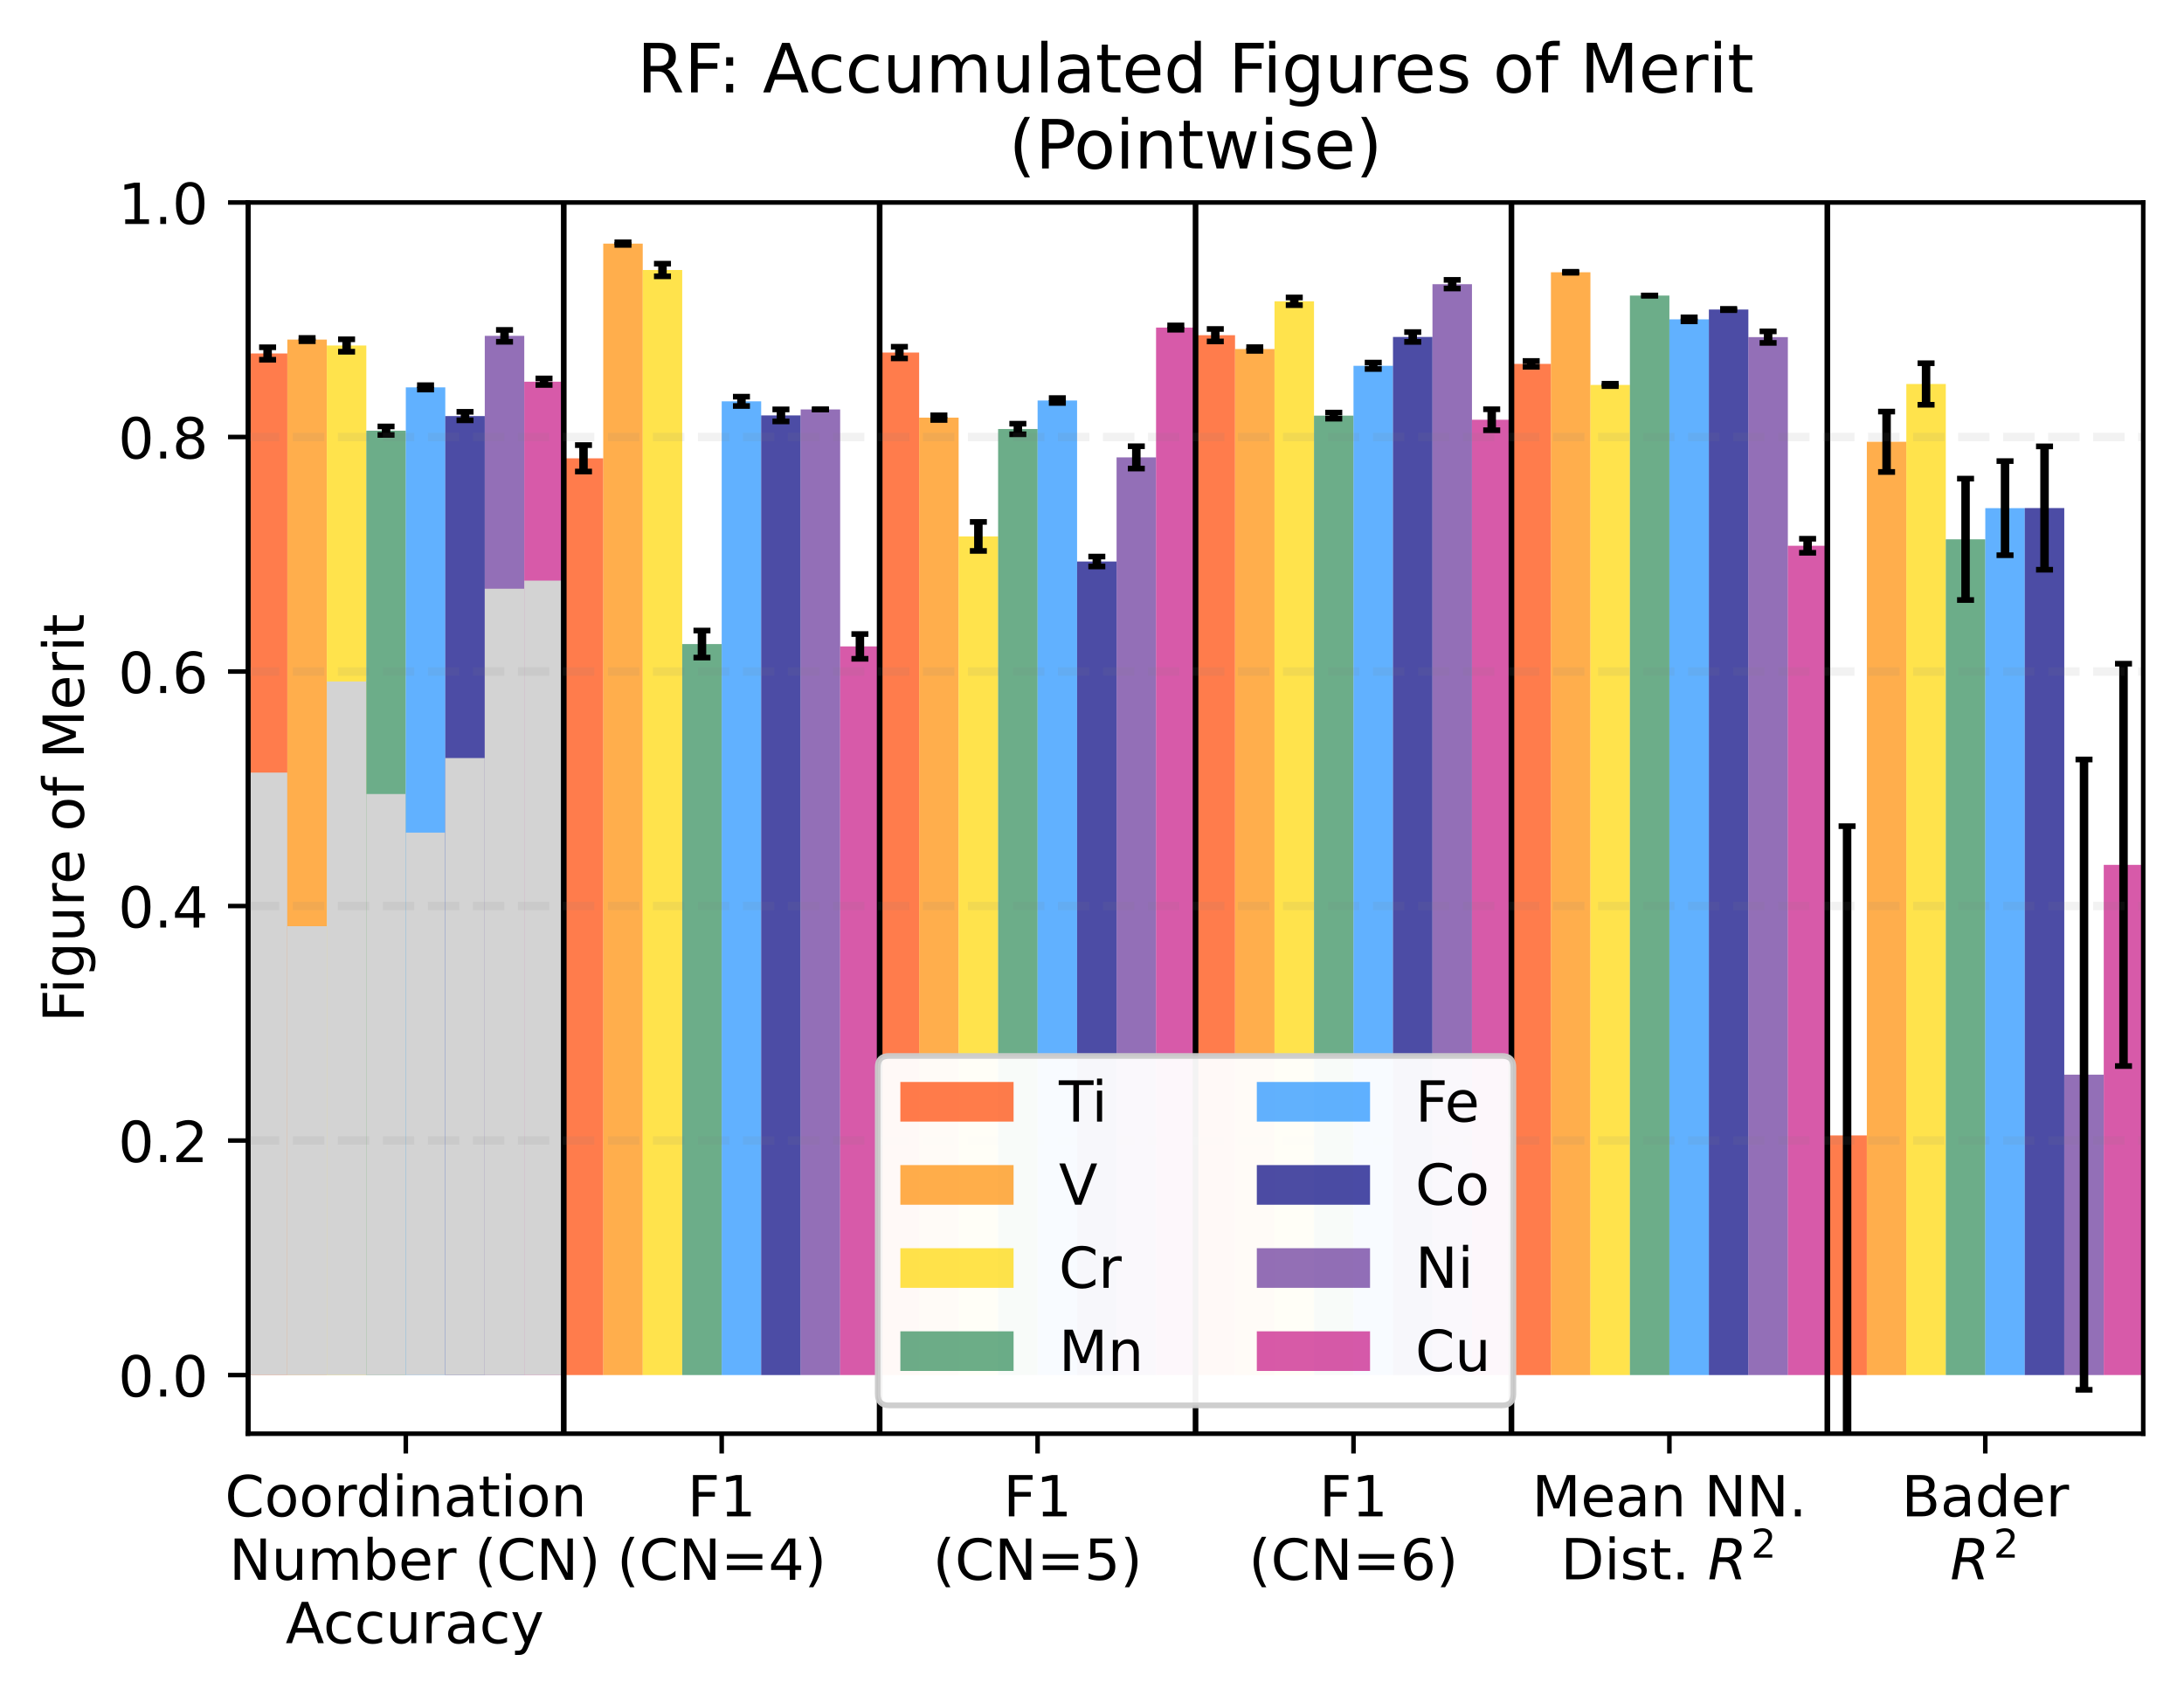 <?xml version="1.0" encoding="utf-8" standalone="no"?>
<!DOCTYPE svg PUBLIC "-//W3C//DTD SVG 1.1//EN"
  "http://www.w3.org/Graphics/SVG/1.1/DTD/svg11.dtd">
<!-- Created with matplotlib (https://matplotlib.org/) -->
<svg height="299.469pt" version="1.1" viewBox="0 0 385.781 299.469" width="385.781pt" xmlns="http://www.w3.org/2000/svg" xmlns:xlink="http://www.w3.org/1999/xlink">
 <defs>
  <style type="text/css">
*{stroke-linecap:butt;stroke-linejoin:round;}
  </style>
 </defs>
 <g id="figure_1">
  <g id="patch_1">
   <path d="M 0 299.469 
L 385.781 299.469 
L 385.781 0 
L 0 0 
z
" style="fill:#ffffff;"/>
  </g>
  <g id="axes_1">
   <g id="patch_2">
    <path d="M 43.781 253.196 
L 378.581 253.196 
L 378.581 35.755 
L 43.781 35.755 
z
" style="fill:#ffffff;"/>
   </g>
   <g id="patch_3">
    <path clip-path="url(#pce23442af0)" d="M 43.781 242.841 
L 50.756 242.841 
L 50.756 62.429 
L 43.781 62.429 
z
" style="fill:#ff4500;opacity:0.7;"/>
   </g>
   <g id="patch_4">
    <path clip-path="url(#pce23442af0)" d="M 43.781 242.841 
L 50.756 242.841 
L 50.756 136.441 
L 43.781 136.441 
z
" style="fill:#d3d3d3;"/>
   </g>
   <g id="patch_5">
    <path clip-path="url(#pce23442af0)" d="M 99.581 242.841 
L 106.556 242.841 
L 106.556 80.942 
L 99.581 80.942 
z
" style="fill:#ff4500;opacity:0.7;"/>
   </g>
   <g id="patch_6">
    <path clip-path="url(#pce23442af0)" d="M 155.381 242.841 
L 162.356 242.841 
L 162.356 62.262 
L 155.381 62.262 
z
" style="fill:#ff4500;opacity:0.7;"/>
   </g>
   <g id="patch_7">
    <path clip-path="url(#pce23442af0)" d="M 211.181 242.841 
L 218.156 242.841 
L 218.156 59.198 
L 211.181 59.198 
z
" style="fill:#ff4500;opacity:0.7;"/>
   </g>
   <g id="patch_8">
    <path clip-path="url(#pce23442af0)" d="M 266.981 242.841 
L 273.956 242.841 
L 273.956 64.263 
L 266.981 64.263 
z
" style="fill:#ff4500;opacity:0.7;"/>
   </g>
   <g id="patch_9">
    <path clip-path="url(#pce23442af0)" d="M 322.781 242.841 
L 329.756 242.841 
L 329.756 200.52 
L 322.781 200.52 
z
" style="fill:#ff4500;opacity:0.7;"/>
   </g>
   <g id="patch_10">
    <path clip-path="url(#pce23442af0)" d="M 50.756 242.841 
L 57.731 242.841 
L 57.731 59.971 
L 50.756 59.971 
z
" style="fill:#ff8c00;opacity:0.7;"/>
   </g>
   <g id="patch_11">
    <path clip-path="url(#pce23442af0)" d="M 50.756 242.841 
L 57.731 242.841 
L 57.731 163.569 
L 50.756 163.569 
z
" style="fill:#d3d3d3;"/>
   </g>
   <g id="patch_12">
    <path clip-path="url(#pce23442af0)" d="M 106.556 242.841 
L 113.531 242.841 
L 113.531 43.024 
L 106.556 43.024 
z
" style="fill:#ff8c00;opacity:0.7;"/>
   </g>
   <g id="patch_13">
    <path clip-path="url(#pce23442af0)" d="M 162.356 242.841 
L 169.331 242.841 
L 169.331 73.756 
L 162.356 73.756 
z
" style="fill:#ff8c00;opacity:0.7;"/>
   </g>
   <g id="patch_14">
    <path clip-path="url(#pce23442af0)" d="M 218.156 242.841 
L 225.131 242.841 
L 225.131 61.641 
L 218.156 61.641 
z
" style="fill:#ff8c00;opacity:0.7;"/>
   </g>
   <g id="patch_15">
    <path clip-path="url(#pce23442af0)" d="M 273.956 242.841 
L 280.931 242.841 
L 280.931 48.084 
L 273.956 48.084 
z
" style="fill:#ff8c00;opacity:0.7;"/>
   </g>
   <g id="patch_16">
    <path clip-path="url(#pce23442af0)" d="M 329.756 242.841 
L 336.731 242.841 
L 336.731 78.017 
L 329.756 78.017 
z
" style="fill:#ff8c00;opacity:0.7;"/>
   </g>
   <g id="patch_17">
    <path clip-path="url(#pce23442af0)" d="M 57.731 242.841 
L 64.706 242.841 
L 64.706 61.017 
L 57.731 61.017 
z
" style="fill:#ffd700;opacity:0.7;"/>
   </g>
   <g id="patch_18">
    <path clip-path="url(#pce23442af0)" d="M 57.731 242.841 
L 64.706 242.841 
L 64.706 120.35 
L 57.731 120.35 
z
" style="fill:#d3d3d3;"/>
   </g>
   <g id="patch_19">
    <path clip-path="url(#pce23442af0)" d="M 113.531 242.841 
L 120.506 242.841 
L 120.506 47.684 
L 113.531 47.684 
z
" style="fill:#ffd700;opacity:0.7;"/>
   </g>
   <g id="patch_20">
    <path clip-path="url(#pce23442af0)" d="M 169.331 242.841 
L 176.306 242.841 
L 176.306 94.734 
L 169.331 94.734 
z
" style="fill:#ffd700;opacity:0.7;"/>
   </g>
   <g id="patch_21">
    <path clip-path="url(#pce23442af0)" d="M 225.131 242.841 
L 232.106 242.841 
L 232.106 53.213 
L 225.131 53.213 
z
" style="fill:#ffd700;opacity:0.7;"/>
   </g>
   <g id="patch_22">
    <path clip-path="url(#pce23442af0)" d="M 280.931 242.841 
L 287.906 242.841 
L 287.906 67.983 
L 280.931 67.983 
z
" style="fill:#ffd700;opacity:0.7;"/>
   </g>
   <g id="patch_23">
    <path clip-path="url(#pce23442af0)" d="M 336.731 242.841 
L 343.706 242.841 
L 343.706 67.813 
L 336.731 67.813 
z
" style="fill:#ffd700;opacity:0.7;"/>
   </g>
   <g id="patch_24">
    <path clip-path="url(#pce23442af0)" d="M 64.706 242.841 
L 71.681 242.841 
L 71.681 76.059 
L 64.706 76.059 
z
" style="fill:#2e8b57;opacity:0.7;"/>
   </g>
   <g id="patch_25">
    <path clip-path="url(#pce23442af0)" d="M 64.706 242.841 
L 71.681 242.841 
L 71.681 140.23 
L 64.706 140.23 
z
" style="fill:#d3d3d3;"/>
   </g>
   <g id="patch_26">
    <path clip-path="url(#pce23442af0)" d="M 120.506 242.841 
L 127.481 242.841 
L 127.481 113.744 
L 120.506 113.744 
z
" style="fill:#2e8b57;opacity:0.7;"/>
   </g>
   <g id="patch_27">
    <path clip-path="url(#pce23442af0)" d="M 176.306 242.841 
L 183.281 242.841 
L 183.281 75.764 
L 176.306 75.764 
z
" style="fill:#2e8b57;opacity:0.7;"/>
   </g>
   <g id="patch_28">
    <path clip-path="url(#pce23442af0)" d="M 232.106 242.841 
L 239.081 242.841 
L 239.081 73.404 
L 232.106 73.404 
z
" style="fill:#2e8b57;opacity:0.7;"/>
   </g>
   <g id="patch_29">
    <path clip-path="url(#pce23442af0)" d="M 287.906 242.841 
L 294.881 242.841 
L 294.881 52.198 
L 287.906 52.198 
z
" style="fill:#2e8b57;opacity:0.7;"/>
   </g>
   <g id="patch_30">
    <path clip-path="url(#pce23442af0)" d="M 343.706 242.841 
L 350.681 242.841 
L 350.681 95.244 
L 343.706 95.244 
z
" style="fill:#2e8b57;opacity:0.7;"/>
   </g>
   <g id="patch_31">
    <path clip-path="url(#pce23442af0)" d="M 71.681 242.841 
L 78.656 242.841 
L 78.656 68.41 
L 71.681 68.41 
z
" style="fill:#1e90ff;opacity:0.7;"/>
   </g>
   <g id="patch_32">
    <path clip-path="url(#pce23442af0)" d="M 71.681 242.841 
L 78.656 242.841 
L 78.656 147.043 
L 71.681 147.043 
z
" style="fill:#d3d3d3;"/>
   </g>
   <g id="patch_33">
    <path clip-path="url(#pce23442af0)" d="M 127.481 242.841 
L 134.456 242.841 
L 134.456 70.877 
L 127.481 70.877 
z
" style="fill:#1e90ff;opacity:0.7;"/>
   </g>
   <g id="patch_34">
    <path clip-path="url(#pce23442af0)" d="M 183.281 242.841 
L 190.256 242.841 
L 190.256 70.732 
L 183.281 70.732 
z
" style="fill:#1e90ff;opacity:0.7;"/>
   </g>
   <g id="patch_35">
    <path clip-path="url(#pce23442af0)" d="M 239.081 242.841 
L 246.056 242.841 
L 246.056 64.603 
L 239.081 64.603 
z
" style="fill:#1e90ff;opacity:0.7;"/>
   </g>
   <g id="patch_36">
    <path clip-path="url(#pce23442af0)" d="M 294.881 242.841 
L 301.856 242.841 
L 301.856 56.399 
L 294.881 56.399 
z
" style="fill:#1e90ff;opacity:0.7;"/>
   </g>
   <g id="patch_37">
    <path clip-path="url(#pce23442af0)" d="M 350.681 242.841 
L 357.656 242.841 
L 357.656 89.74 
L 350.681 89.74 
z
" style="fill:#1e90ff;opacity:0.7;"/>
   </g>
   <g id="patch_38">
    <path clip-path="url(#pce23442af0)" d="M 78.656 242.841 
L 85.631 242.841 
L 85.631 73.481 
L 78.656 73.481 
z
" style="fill:#000080;opacity:0.7;"/>
   </g>
   <g id="patch_39">
    <path clip-path="url(#pce23442af0)" d="M 78.656 242.841 
L 85.631 242.841 
L 85.631 133.873 
L 78.656 133.873 
z
" style="fill:#d3d3d3;"/>
   </g>
   <g id="patch_40">
    <path clip-path="url(#pce23442af0)" d="M 134.456 242.841 
L 141.431 242.841 
L 141.431 73.362 
L 134.456 73.362 
z
" style="fill:#000080;opacity:0.7;"/>
   </g>
   <g id="patch_41">
    <path clip-path="url(#pce23442af0)" d="M 190.256 242.841 
L 197.231 242.841 
L 197.231 99.165 
L 190.256 99.165 
z
" style="fill:#000080;opacity:0.7;"/>
   </g>
   <g id="patch_42">
    <path clip-path="url(#pce23442af0)" d="M 246.056 242.841 
L 253.031 242.841 
L 253.031 59.508 
L 246.056 59.508 
z
" style="fill:#000080;opacity:0.7;"/>
   </g>
   <g id="patch_43">
    <path clip-path="url(#pce23442af0)" d="M 301.856 242.841 
L 308.831 242.841 
L 308.831 54.662 
L 301.856 54.662 
z
" style="fill:#000080;opacity:0.7;"/>
   </g>
   <g id="patch_44">
    <path clip-path="url(#pce23442af0)" d="M 357.656 242.841 
L 364.631 242.841 
L 364.631 89.725 
L 357.656 89.725 
z
" style="fill:#000080;opacity:0.7;"/>
   </g>
   <g id="patch_45">
    <path clip-path="url(#pce23442af0)" d="M 85.631 242.841 
L 92.606 242.841 
L 92.606 59.311 
L 85.631 59.311 
z
" style="fill:#663399;opacity:0.7;"/>
   </g>
   <g id="patch_46">
    <path clip-path="url(#pce23442af0)" d="M 85.631 242.841 
L 92.606 242.841 
L 92.606 103.97 
L 85.631 103.97 
z
" style="fill:#d3d3d3;"/>
   </g>
   <g id="patch_47">
    <path clip-path="url(#pce23442af0)" d="M 141.431 242.841 
L 148.406 242.841 
L 148.406 72.306 
L 141.431 72.306 
z
" style="fill:#663399;opacity:0.7;"/>
   </g>
   <g id="patch_48">
    <path clip-path="url(#pce23442af0)" d="M 197.231 242.841 
L 204.206 242.841 
L 204.206 80.776 
L 197.231 80.776 
z
" style="fill:#663399;opacity:0.7;"/>
   </g>
   <g id="patch_49">
    <path clip-path="url(#pce23442af0)" d="M 253.031 242.841 
L 260.006 242.841 
L 260.006 50.189 
L 253.031 50.189 
z
" style="fill:#663399;opacity:0.7;"/>
   </g>
   <g id="patch_50">
    <path clip-path="url(#pce23442af0)" d="M 308.831 242.841 
L 315.806 242.841 
L 315.806 59.537 
L 308.831 59.537 
z
" style="fill:#663399;opacity:0.7;"/>
   </g>
   <g id="patch_51">
    <path clip-path="url(#pce23442af0)" d="M 364.631 242.841 
L 371.606 242.841 
L 371.606 189.788 
L 364.631 189.788 
z
" style="fill:#663399;opacity:0.7;"/>
   </g>
   <g id="patch_52">
    <path clip-path="url(#pce23442af0)" d="M 92.606 242.841 
L 99.581 242.841 
L 99.581 67.411 
L 92.606 67.411 
z
" style="fill:#c71585;opacity:0.7;"/>
   </g>
   <g id="patch_53">
    <path clip-path="url(#pce23442af0)" d="M 92.606 242.841 
L 99.581 242.841 
L 99.581 102.541 
L 92.606 102.541 
z
" style="fill:#d3d3d3;"/>
   </g>
   <g id="patch_54">
    <path clip-path="url(#pce23442af0)" d="M 148.406 242.841 
L 155.381 242.841 
L 155.381 114.158 
L 148.406 114.158 
z
" style="fill:#c71585;opacity:0.7;"/>
   </g>
   <g id="patch_55">
    <path clip-path="url(#pce23442af0)" d="M 204.206 242.841 
L 211.181 242.841 
L 211.181 57.852 
L 204.206 57.852 
z
" style="fill:#c71585;opacity:0.7;"/>
   </g>
   <g id="patch_56">
    <path clip-path="url(#pce23442af0)" d="M 260.006 242.841 
L 266.981 242.841 
L 266.981 74.129 
L 260.006 74.129 
z
" style="fill:#c71585;opacity:0.7;"/>
   </g>
   <g id="patch_57">
    <path clip-path="url(#pce23442af0)" d="M 315.806 242.841 
L 322.781 242.841 
L 322.781 96.383 
L 315.806 96.383 
z
" style="fill:#c71585;opacity:0.7;"/>
   </g>
   <g id="patch_58">
    <path clip-path="url(#pce23442af0)" d="M 371.606 242.841 
L 378.581 242.841 
L 378.581 152.741 
L 371.606 152.741 
z
" style="fill:#c71585;opacity:0.7;"/>
   </g>
   <g id="matplotlib.axis_1">
    <g id="xtick_1">
     <g id="line2d_1">
      <defs>
       <path d="M 0 0 
L 0 3.5 
" id="m958d7e86ee" style="stroke:#000000;stroke-width:0.8;"/>
      </defs>
      <g>
       <use style="stroke:#000000;stroke-width:0.8;" x="71.681" xlink:href="#m958d7e86ee" y="253.196"/>
      </g>
     </g>
     <g id="text_1">
      <!-- Coordination -->
      <defs>
       <path d="M 64.406 67.281 
L 64.406 56.891 
Q 59.422 61.531 53.781 63.812 
Q 48.141 66.109 41.797 66.109 
Q 29.297 66.109 22.656 58.469 
Q 16.016 50.828 16.016 36.375 
Q 16.016 21.969 22.656 14.328 
Q 29.297 6.688 41.797 6.688 
Q 48.141 6.688 53.781 8.984 
Q 59.422 11.281 64.406 15.922 
L 64.406 5.609 
Q 59.234 2.094 53.438 0.328 
Q 47.656 -1.422 41.219 -1.422 
Q 24.656 -1.422 15.125 8.703 
Q 5.609 18.844 5.609 36.375 
Q 5.609 53.953 15.125 64.078 
Q 24.656 74.219 41.219 74.219 
Q 47.75 74.219 53.531 72.484 
Q 59.328 70.75 64.406 67.281 
z
" id="DejaVuSans-67"/>
       <path d="M 30.609 48.391 
Q 23.391 48.391 19.188 42.75 
Q 14.984 37.109 14.984 27.297 
Q 14.984 17.484 19.156 11.844 
Q 23.344 6.203 30.609 6.203 
Q 37.797 6.203 41.984 11.859 
Q 46.188 17.531 46.188 27.297 
Q 46.188 37.016 41.984 42.703 
Q 37.797 48.391 30.609 48.391 
z
M 30.609 56 
Q 42.328 56 49.016 48.375 
Q 55.719 40.766 55.719 27.297 
Q 55.719 13.875 49.016 6.219 
Q 42.328 -1.422 30.609 -1.422 
Q 18.844 -1.422 12.172 6.219 
Q 5.516 13.875 5.516 27.297 
Q 5.516 40.766 12.172 48.375 
Q 18.844 56 30.609 56 
z
" id="DejaVuSans-111"/>
       <path d="M 41.109 46.297 
Q 39.594 47.172 37.812 47.578 
Q 36.031 48 33.891 48 
Q 26.266 48 22.188 43.047 
Q 18.109 38.094 18.109 28.812 
L 18.109 0 
L 9.078 0 
L 9.078 54.688 
L 18.109 54.688 
L 18.109 46.188 
Q 20.953 51.172 25.484 53.578 
Q 30.031 56 36.531 56 
Q 37.453 56 38.578 55.875 
Q 39.703 55.766 41.062 55.516 
z
" id="DejaVuSans-114"/>
       <path d="M 45.406 46.391 
L 45.406 75.984 
L 54.391 75.984 
L 54.391 0 
L 45.406 0 
L 45.406 8.203 
Q 42.578 3.328 38.25 0.953 
Q 33.938 -1.422 27.875 -1.422 
Q 17.969 -1.422 11.734 6.484 
Q 5.516 14.406 5.516 27.297 
Q 5.516 40.188 11.734 48.094 
Q 17.969 56 27.875 56 
Q 33.938 56 38.25 53.625 
Q 42.578 51.266 45.406 46.391 
z
M 14.797 27.297 
Q 14.797 17.391 18.875 11.75 
Q 22.953 6.109 30.078 6.109 
Q 37.203 6.109 41.297 11.75 
Q 45.406 17.391 45.406 27.297 
Q 45.406 37.203 41.297 42.844 
Q 37.203 48.484 30.078 48.484 
Q 22.953 48.484 18.875 42.844 
Q 14.797 37.203 14.797 27.297 
z
" id="DejaVuSans-100"/>
       <path d="M 9.422 54.688 
L 18.406 54.688 
L 18.406 0 
L 9.422 0 
z
M 9.422 75.984 
L 18.406 75.984 
L 18.406 64.594 
L 9.422 64.594 
z
" id="DejaVuSans-105"/>
       <path d="M 54.891 33.016 
L 54.891 0 
L 45.906 0 
L 45.906 32.719 
Q 45.906 40.484 42.875 44.328 
Q 39.844 48.188 33.797 48.188 
Q 26.516 48.188 22.312 43.547 
Q 18.109 38.922 18.109 30.906 
L 18.109 0 
L 9.078 0 
L 9.078 54.688 
L 18.109 54.688 
L 18.109 46.188 
Q 21.344 51.125 25.703 53.562 
Q 30.078 56 35.797 56 
Q 45.219 56 50.047 50.172 
Q 54.891 44.344 54.891 33.016 
z
" id="DejaVuSans-110"/>
       <path d="M 34.281 27.484 
Q 23.391 27.484 19.188 25 
Q 14.984 22.516 14.984 16.5 
Q 14.984 11.719 18.141 8.906 
Q 21.297 6.109 26.703 6.109 
Q 34.188 6.109 38.703 11.406 
Q 43.219 16.703 43.219 25.484 
L 43.219 27.484 
z
M 52.203 31.203 
L 52.203 0 
L 43.219 0 
L 43.219 8.297 
Q 40.141 3.328 35.547 0.953 
Q 30.953 -1.422 24.312 -1.422 
Q 15.922 -1.422 10.953 3.297 
Q 6 8.016 6 15.922 
Q 6 25.141 12.172 29.828 
Q 18.359 34.516 30.609 34.516 
L 43.219 34.516 
L 43.219 35.406 
Q 43.219 41.609 39.141 45 
Q 35.062 48.391 27.688 48.391 
Q 23 48.391 18.547 47.266 
Q 14.109 46.141 10.016 43.891 
L 10.016 52.203 
Q 14.938 54.109 19.578 55.047 
Q 24.219 56 28.609 56 
Q 40.484 56 46.344 49.844 
Q 52.203 43.703 52.203 31.203 
z
" id="DejaVuSans-97"/>
       <path d="M 18.312 70.219 
L 18.312 54.688 
L 36.812 54.688 
L 36.812 47.703 
L 18.312 47.703 
L 18.312 18.016 
Q 18.312 11.328 20.141 9.422 
Q 21.969 7.516 27.594 7.516 
L 36.812 7.516 
L 36.812 0 
L 27.594 0 
Q 17.188 0 13.234 3.875 
Q 9.281 7.766 9.281 18.016 
L 9.281 47.703 
L 2.688 47.703 
L 2.688 54.688 
L 9.281 54.688 
L 9.281 70.219 
z
" id="DejaVuSans-116"/>
      </defs>
      <g transform="translate(39.73 267.794)scale(0.1 -0.1)">
       <use xlink:href="#DejaVuSans-67"/>
       <use x="69.824" xlink:href="#DejaVuSans-111"/>
       <use x="131.006" xlink:href="#DejaVuSans-111"/>
       <use x="192.188" xlink:href="#DejaVuSans-114"/>
       <use x="231.551" xlink:href="#DejaVuSans-100"/>
       <use x="295.027" xlink:href="#DejaVuSans-105"/>
       <use x="322.811" xlink:href="#DejaVuSans-110"/>
       <use x="386.189" xlink:href="#DejaVuSans-97"/>
       <use x="447.469" xlink:href="#DejaVuSans-116"/>
       <use x="486.678" xlink:href="#DejaVuSans-105"/>
       <use x="514.461" xlink:href="#DejaVuSans-111"/>
       <use x="575.643" xlink:href="#DejaVuSans-110"/>
      </g>
      <!--  Number (CN) -->
      <defs>
       <path id="DejaVuSans-32"/>
       <path d="M 9.812 72.906 
L 23.094 72.906 
L 55.422 11.922 
L 55.422 72.906 
L 64.984 72.906 
L 64.984 0 
L 51.703 0 
L 19.391 60.984 
L 19.391 0 
L 9.812 0 
z
" id="DejaVuSans-78"/>
       <path d="M 8.5 21.578 
L 8.5 54.688 
L 17.484 54.688 
L 17.484 21.922 
Q 17.484 14.156 20.5 10.266 
Q 23.531 6.391 29.594 6.391 
Q 36.859 6.391 41.078 11.031 
Q 45.312 15.672 45.312 23.688 
L 45.312 54.688 
L 54.297 54.688 
L 54.297 0 
L 45.312 0 
L 45.312 8.406 
Q 42.047 3.422 37.719 1 
Q 33.406 -1.422 27.688 -1.422 
Q 18.266 -1.422 13.375 4.438 
Q 8.5 10.297 8.5 21.578 
z
M 31.109 56 
z
" id="DejaVuSans-117"/>
       <path d="M 52 44.188 
Q 55.375 50.25 60.062 53.125 
Q 64.75 56 71.094 56 
Q 79.641 56 84.281 50.016 
Q 88.922 44.047 88.922 33.016 
L 88.922 0 
L 79.891 0 
L 79.891 32.719 
Q 79.891 40.578 77.094 44.375 
Q 74.312 48.188 68.609 48.188 
Q 61.625 48.188 57.562 43.547 
Q 53.516 38.922 53.516 30.906 
L 53.516 0 
L 44.484 0 
L 44.484 32.719 
Q 44.484 40.625 41.703 44.406 
Q 38.922 48.188 33.109 48.188 
Q 26.219 48.188 22.156 43.531 
Q 18.109 38.875 18.109 30.906 
L 18.109 0 
L 9.078 0 
L 9.078 54.688 
L 18.109 54.688 
L 18.109 46.188 
Q 21.188 51.219 25.484 53.609 
Q 29.781 56 35.688 56 
Q 41.656 56 45.828 52.969 
Q 50 49.953 52 44.188 
z
" id="DejaVuSans-109"/>
       <path d="M 48.688 27.297 
Q 48.688 37.203 44.609 42.844 
Q 40.531 48.484 33.406 48.484 
Q 26.266 48.484 22.188 42.844 
Q 18.109 37.203 18.109 27.297 
Q 18.109 17.391 22.188 11.75 
Q 26.266 6.109 33.406 6.109 
Q 40.531 6.109 44.609 11.75 
Q 48.688 17.391 48.688 27.297 
z
M 18.109 46.391 
Q 20.953 51.266 25.266 53.625 
Q 29.594 56 35.594 56 
Q 45.562 56 51.781 48.094 
Q 58.016 40.188 58.016 27.297 
Q 58.016 14.406 51.781 6.484 
Q 45.562 -1.422 35.594 -1.422 
Q 29.594 -1.422 25.266 0.953 
Q 20.953 3.328 18.109 8.203 
L 18.109 0 
L 9.078 0 
L 9.078 75.984 
L 18.109 75.984 
z
" id="DejaVuSans-98"/>
       <path d="M 56.203 29.594 
L 56.203 25.203 
L 14.891 25.203 
Q 15.484 15.922 20.484 11.062 
Q 25.484 6.203 34.422 6.203 
Q 39.594 6.203 44.453 7.469 
Q 49.312 8.734 54.109 11.281 
L 54.109 2.781 
Q 49.266 0.734 44.188 -0.344 
Q 39.109 -1.422 33.891 -1.422 
Q 20.797 -1.422 13.156 6.188 
Q 5.516 13.812 5.516 26.812 
Q 5.516 40.234 12.766 48.109 
Q 20.016 56 32.328 56 
Q 43.359 56 49.781 48.891 
Q 56.203 41.797 56.203 29.594 
z
M 47.219 32.234 
Q 47.125 39.594 43.094 43.984 
Q 39.062 48.391 32.422 48.391 
Q 24.906 48.391 20.391 44.141 
Q 15.875 39.891 15.188 32.172 
z
" id="DejaVuSans-101"/>
       <path d="M 31 75.875 
Q 24.469 64.656 21.281 53.656 
Q 18.109 42.672 18.109 31.391 
Q 18.109 20.125 21.312 9.062 
Q 24.516 -2 31 -13.188 
L 23.188 -13.188 
Q 15.875 -1.703 12.234 9.375 
Q 8.594 20.453 8.594 31.391 
Q 8.594 42.281 12.203 53.312 
Q 15.828 64.359 23.188 75.875 
z
" id="DejaVuSans-40"/>
       <path d="M 8.016 75.875 
L 15.828 75.875 
Q 23.141 64.359 26.781 53.312 
Q 30.422 42.281 30.422 31.391 
Q 30.422 20.453 26.781 9.375 
Q 23.141 -1.703 15.828 -13.188 
L 8.016 -13.188 
Q 14.5 -2 17.703 9.062 
Q 20.906 20.125 20.906 31.391 
Q 20.906 42.672 17.703 53.656 
Q 14.5 64.656 8.016 75.875 
z
" id="DejaVuSans-41"/>
      </defs>
      <g transform="translate(37.284 278.992)scale(0.1 -0.1)">
       <use xlink:href="#DejaVuSans-32"/>
       <use x="31.787" xlink:href="#DejaVuSans-78"/>
       <use x="106.592" xlink:href="#DejaVuSans-117"/>
       <use x="169.971" xlink:href="#DejaVuSans-109"/>
       <use x="267.383" xlink:href="#DejaVuSans-98"/>
       <use x="330.859" xlink:href="#DejaVuSans-101"/>
       <use x="392.383" xlink:href="#DejaVuSans-114"/>
       <use x="433.496" xlink:href="#DejaVuSans-32"/>
       <use x="465.283" xlink:href="#DejaVuSans-40"/>
       <use x="504.297" xlink:href="#DejaVuSans-67"/>
       <use x="574.121" xlink:href="#DejaVuSans-78"/>
       <use x="648.926" xlink:href="#DejaVuSans-41"/>
      </g>
      <!--  Accuracy -->
      <defs>
       <path d="M 34.188 63.188 
L 20.797 26.906 
L 47.609 26.906 
z
M 28.609 72.906 
L 39.797 72.906 
L 67.578 0 
L 57.328 0 
L 50.688 18.703 
L 17.828 18.703 
L 11.188 0 
L 0.781 0 
z
" id="DejaVuSans-65"/>
       <path d="M 48.781 52.594 
L 48.781 44.188 
Q 44.969 46.297 41.141 47.344 
Q 37.312 48.391 33.406 48.391 
Q 24.656 48.391 19.812 42.844 
Q 14.984 37.312 14.984 27.297 
Q 14.984 17.281 19.812 11.734 
Q 24.656 6.203 33.406 6.203 
Q 37.312 6.203 41.141 7.25 
Q 44.969 8.297 48.781 10.406 
L 48.781 2.094 
Q 45.016 0.344 40.984 -0.531 
Q 36.969 -1.422 32.422 -1.422 
Q 20.062 -1.422 12.781 6.344 
Q 5.516 14.109 5.516 27.297 
Q 5.516 40.672 12.859 48.328 
Q 20.219 56 33.016 56 
Q 37.156 56 41.109 55.141 
Q 45.062 54.297 48.781 52.594 
z
" id="DejaVuSans-99"/>
       <path d="M 32.172 -5.078 
Q 28.375 -14.844 24.75 -17.812 
Q 21.141 -20.797 15.094 -20.797 
L 7.906 -20.797 
L 7.906 -13.281 
L 13.188 -13.281 
Q 16.891 -13.281 18.938 -11.516 
Q 21 -9.766 23.484 -3.219 
L 25.094 0.875 
L 2.984 54.688 
L 12.5 54.688 
L 29.594 11.922 
L 46.688 54.688 
L 56.203 54.688 
z
" id="DejaVuSans-121"/>
      </defs>
      <g transform="translate(47.264 290.19)scale(0.1 -0.1)">
       <use xlink:href="#DejaVuSans-32"/>
       <use x="31.787" xlink:href="#DejaVuSans-65"/>
       <use x="98.445" xlink:href="#DejaVuSans-99"/>
       <use x="153.426" xlink:href="#DejaVuSans-99"/>
       <use x="208.406" xlink:href="#DejaVuSans-117"/>
       <use x="271.785" xlink:href="#DejaVuSans-114"/>
       <use x="312.898" xlink:href="#DejaVuSans-97"/>
       <use x="374.178" xlink:href="#DejaVuSans-99"/>
       <use x="429.158" xlink:href="#DejaVuSans-121"/>
      </g>
     </g>
    </g>
    <g id="xtick_2">
     <g id="line2d_2">
      <g>
       <use style="stroke:#000000;stroke-width:0.8;" x="127.481" xlink:href="#m958d7e86ee" y="253.196"/>
      </g>
     </g>
     <g id="text_2">
      <!-- F1 -->
      <defs>
       <path d="M 9.812 72.906 
L 51.703 72.906 
L 51.703 64.594 
L 19.672 64.594 
L 19.672 43.109 
L 48.578 43.109 
L 48.578 34.812 
L 19.672 34.812 
L 19.672 0 
L 9.812 0 
z
" id="DejaVuSans-70"/>
       <path d="M 12.406 8.297 
L 28.516 8.297 
L 28.516 63.922 
L 10.984 60.406 
L 10.984 69.391 
L 28.422 72.906 
L 38.281 72.906 
L 38.281 8.297 
L 54.391 8.297 
L 54.391 0 
L 12.406 0 
z
" id="DejaVuSans-49"/>
      </defs>
      <g transform="translate(121.424 267.794)scale(0.1 -0.1)">
       <use xlink:href="#DejaVuSans-70"/>
       <use x="57.52" xlink:href="#DejaVuSans-49"/>
      </g>
      <!-- (CN=4) -->
      <defs>
       <path d="M 10.594 45.406 
L 73.188 45.406 
L 73.188 37.203 
L 10.594 37.203 
z
M 10.594 25.484 
L 73.188 25.484 
L 73.188 17.188 
L 10.594 17.188 
z
" id="DejaVuSans-61"/>
       <path d="M 37.797 64.312 
L 12.891 25.391 
L 37.797 25.391 
z
M 35.203 72.906 
L 47.609 72.906 
L 47.609 25.391 
L 58.016 25.391 
L 58.016 17.188 
L 47.609 17.188 
L 47.609 0 
L 37.797 0 
L 37.797 17.188 
L 4.891 17.188 
L 4.891 26.703 
z
" id="DejaVuSans-52"/>
      </defs>
      <g transform="translate(108.977 278.992)scale(0.1 -0.1)">
       <use xlink:href="#DejaVuSans-40"/>
       <use x="39.014" xlink:href="#DejaVuSans-67"/>
       <use x="108.838" xlink:href="#DejaVuSans-78"/>
       <use x="183.643" xlink:href="#DejaVuSans-61"/>
       <use x="267.432" xlink:href="#DejaVuSans-52"/>
       <use x="331.055" xlink:href="#DejaVuSans-41"/>
      </g>
     </g>
    </g>
    <g id="xtick_3">
     <g id="line2d_3">
      <g>
       <use style="stroke:#000000;stroke-width:0.8;" x="183.281" xlink:href="#m958d7e86ee" y="253.196"/>
      </g>
     </g>
     <g id="text_3">
      <!-- F1 -->
      <g transform="translate(177.224 267.794)scale(0.1 -0.1)">
       <use xlink:href="#DejaVuSans-70"/>
       <use x="57.52" xlink:href="#DejaVuSans-49"/>
      </g>
      <!-- (CN=5) -->
      <defs>
       <path d="M 10.797 72.906 
L 49.516 72.906 
L 49.516 64.594 
L 19.828 64.594 
L 19.828 46.734 
Q 21.969 47.469 24.109 47.828 
Q 26.266 48.188 28.422 48.188 
Q 40.625 48.188 47.75 41.5 
Q 54.891 34.812 54.891 23.391 
Q 54.891 11.625 47.562 5.094 
Q 40.234 -1.422 26.906 -1.422 
Q 22.312 -1.422 17.547 -0.641 
Q 12.797 0.141 7.719 1.703 
L 7.719 11.625 
Q 12.109 9.234 16.797 8.062 
Q 21.484 6.891 26.703 6.891 
Q 35.156 6.891 40.078 11.328 
Q 45.016 15.766 45.016 23.391 
Q 45.016 31 40.078 35.438 
Q 35.156 39.891 26.703 39.891 
Q 22.75 39.891 18.812 39.016 
Q 14.891 38.141 10.797 36.281 
z
" id="DejaVuSans-53"/>
      </defs>
      <g transform="translate(164.777 278.992)scale(0.1 -0.1)">
       <use xlink:href="#DejaVuSans-40"/>
       <use x="39.014" xlink:href="#DejaVuSans-67"/>
       <use x="108.838" xlink:href="#DejaVuSans-78"/>
       <use x="183.643" xlink:href="#DejaVuSans-61"/>
       <use x="267.432" xlink:href="#DejaVuSans-53"/>
       <use x="331.055" xlink:href="#DejaVuSans-41"/>
      </g>
     </g>
    </g>
    <g id="xtick_4">
     <g id="line2d_4">
      <g>
       <use style="stroke:#000000;stroke-width:0.8;" x="239.081" xlink:href="#m958d7e86ee" y="253.196"/>
      </g>
     </g>
     <g id="text_4">
      <!-- F1 -->
      <g transform="translate(233.024 267.794)scale(0.1 -0.1)">
       <use xlink:href="#DejaVuSans-70"/>
       <use x="57.52" xlink:href="#DejaVuSans-49"/>
      </g>
      <!-- (CN=6) -->
      <defs>
       <path d="M 33.016 40.375 
Q 26.375 40.375 22.484 35.828 
Q 18.609 31.297 18.609 23.391 
Q 18.609 15.531 22.484 10.953 
Q 26.375 6.391 33.016 6.391 
Q 39.656 6.391 43.531 10.953 
Q 47.406 15.531 47.406 23.391 
Q 47.406 31.297 43.531 35.828 
Q 39.656 40.375 33.016 40.375 
z
M 52.594 71.297 
L 52.594 62.312 
Q 48.875 64.062 45.094 64.984 
Q 41.312 65.922 37.594 65.922 
Q 27.828 65.922 22.672 59.328 
Q 17.531 52.734 16.797 39.406 
Q 19.672 43.656 24.016 45.922 
Q 28.375 48.188 33.594 48.188 
Q 44.578 48.188 50.953 41.516 
Q 57.328 34.859 57.328 23.391 
Q 57.328 12.156 50.688 5.359 
Q 44.047 -1.422 33.016 -1.422 
Q 20.359 -1.422 13.672 8.266 
Q 6.984 17.969 6.984 36.375 
Q 6.984 53.656 15.188 63.938 
Q 23.391 74.219 37.203 74.219 
Q 40.922 74.219 44.703 73.484 
Q 48.484 72.75 52.594 71.297 
z
" id="DejaVuSans-54"/>
      </defs>
      <g transform="translate(220.577 278.992)scale(0.1 -0.1)">
       <use xlink:href="#DejaVuSans-40"/>
       <use x="39.014" xlink:href="#DejaVuSans-67"/>
       <use x="108.838" xlink:href="#DejaVuSans-78"/>
       <use x="183.643" xlink:href="#DejaVuSans-61"/>
       <use x="267.432" xlink:href="#DejaVuSans-54"/>
       <use x="331.055" xlink:href="#DejaVuSans-41"/>
      </g>
     </g>
    </g>
    <g id="xtick_5">
     <g id="line2d_5">
      <g>
       <use style="stroke:#000000;stroke-width:0.8;" x="294.881" xlink:href="#m958d7e86ee" y="253.196"/>
      </g>
     </g>
     <g id="text_5">
      <!-- Mean NN. -->
      <defs>
       <path d="M 9.812 72.906 
L 24.516 72.906 
L 43.109 23.297 
L 61.812 72.906 
L 76.516 72.906 
L 76.516 0 
L 66.891 0 
L 66.891 64.016 
L 48.094 14.016 
L 38.188 14.016 
L 19.391 64.016 
L 19.391 0 
L 9.812 0 
z
" id="DejaVuSans-77"/>
       <path d="M 10.688 12.406 
L 21 12.406 
L 21 0 
L 10.688 0 
z
" id="DejaVuSans-46"/>
      </defs>
      <g transform="translate(270.598 267.794)scale(0.1 -0.1)">
       <use xlink:href="#DejaVuSans-77"/>
       <use x="86.279" xlink:href="#DejaVuSans-101"/>
       <use x="147.803" xlink:href="#DejaVuSans-97"/>
       <use x="209.082" xlink:href="#DejaVuSans-110"/>
       <use x="272.461" xlink:href="#DejaVuSans-32"/>
       <use x="304.248" xlink:href="#DejaVuSans-78"/>
       <use x="379.053" xlink:href="#DejaVuSans-78"/>
       <use x="453.857" xlink:href="#DejaVuSans-46"/>
      </g>
      <!-- Dist. $R^2$ -->
      <defs>
       <path d="M 19.672 64.797 
L 19.672 8.109 
L 31.594 8.109 
Q 46.688 8.109 53.688 14.938 
Q 60.688 21.781 60.688 36.531 
Q 60.688 51.172 53.688 57.984 
Q 46.688 64.797 31.594 64.797 
z
M 9.812 72.906 
L 30.078 72.906 
Q 51.266 72.906 61.172 64.094 
Q 71.094 55.281 71.094 36.531 
Q 71.094 17.672 61.125 8.828 
Q 51.172 0 30.078 0 
L 9.812 0 
z
" id="DejaVuSans-68"/>
       <path d="M 44.281 53.078 
L 44.281 44.578 
Q 40.484 46.531 36.375 47.5 
Q 32.281 48.484 27.875 48.484 
Q 21.188 48.484 17.844 46.438 
Q 14.5 44.391 14.5 40.281 
Q 14.5 37.156 16.891 35.375 
Q 19.281 33.594 26.516 31.984 
L 29.594 31.297 
Q 39.156 29.25 43.188 25.516 
Q 47.219 21.781 47.219 15.094 
Q 47.219 7.469 41.188 3.016 
Q 35.156 -1.422 24.609 -1.422 
Q 20.219 -1.422 15.453 -0.562 
Q 10.688 0.297 5.422 2 
L 5.422 11.281 
Q 10.406 8.688 15.234 7.391 
Q 20.062 6.109 24.812 6.109 
Q 31.156 6.109 34.562 8.281 
Q 37.984 10.453 37.984 14.406 
Q 37.984 18.062 35.516 20.016 
Q 33.062 21.969 24.703 23.781 
L 21.578 24.516 
Q 13.234 26.266 9.516 29.906 
Q 5.812 33.547 5.812 39.891 
Q 5.812 47.609 11.281 51.797 
Q 16.75 56 26.812 56 
Q 31.781 56 36.172 55.266 
Q 40.578 54.547 44.281 53.078 
z
" id="DejaVuSans-115"/>
       <path d="M 25.203 64.797 
L 20.219 38.922 
L 32.906 38.922 
Q 40.375 38.922 44.984 43.047 
Q 49.609 47.172 49.609 53.812 
Q 49.609 59.125 46.5 61.953 
Q 43.406 64.797 37.594 64.797 
z
M 43.312 35.016 
Q 46.438 34.281 48.516 31.391 
Q 50.594 28.516 53.328 19.922 
L 59.516 0 
L 49.125 0 
L 43.406 18.703 
Q 41.219 25.922 38.328 28.359 
Q 35.453 30.812 29.5 30.812 
L 18.609 30.812 
L 12.594 0 
L 2.688 0 
L 16.891 72.906 
L 39.109 72.906 
Q 49.219 72.906 54.609 68.328 
Q 60.016 63.766 60.016 55.172 
Q 60.016 47.562 55.422 41.984 
Q 50.828 36.422 43.312 35.016 
z
" id="DejaVuSans-Oblique-82"/>
       <path d="M 19.188 8.297 
L 53.609 8.297 
L 53.609 0 
L 7.328 0 
L 7.328 8.297 
Q 12.938 14.109 22.625 23.891 
Q 32.328 33.688 34.812 36.531 
Q 39.547 41.844 41.422 45.531 
Q 43.312 49.219 43.312 52.781 
Q 43.312 58.594 39.234 62.25 
Q 35.156 65.922 28.609 65.922 
Q 23.969 65.922 18.812 64.312 
Q 13.672 62.703 7.812 59.422 
L 7.812 69.391 
Q 13.766 71.781 18.938 73 
Q 24.125 74.219 28.422 74.219 
Q 39.75 74.219 46.484 68.547 
Q 53.219 62.891 53.219 53.422 
Q 53.219 48.922 51.531 44.891 
Q 49.859 40.875 45.406 35.406 
Q 44.188 33.984 37.641 27.219 
Q 31.109 20.453 19.188 8.297 
z
" id="DejaVuSans-50"/>
      </defs>
      <g transform="translate(275.681 278.992)scale(0.1 -0.1)">
       <use transform="translate(0 0.766)" xlink:href="#DejaVuSans-68"/>
       <use transform="translate(77.002 0.766)" xlink:href="#DejaVuSans-105"/>
       <use transform="translate(104.785 0.766)" xlink:href="#DejaVuSans-115"/>
       <use transform="translate(156.885 0.766)" xlink:href="#DejaVuSans-116"/>
       <use transform="translate(196.094 0.766)" xlink:href="#DejaVuSans-46"/>
       <use transform="translate(227.881 0.766)" xlink:href="#DejaVuSans-32"/>
       <use transform="translate(259.668 0.766)" xlink:href="#DejaVuSans-Oblique-82"/>
       <use transform="translate(336.167 39.047)scale(0.7)" xlink:href="#DejaVuSans-50"/>
      </g>
     </g>
    </g>
    <g id="xtick_6">
     <g id="line2d_6">
      <g>
       <use style="stroke:#000000;stroke-width:0.8;" x="350.681" xlink:href="#m958d7e86ee" y="253.196"/>
      </g>
     </g>
     <g id="text_6">
      <!-- Bader -->
      <defs>
       <path d="M 19.672 34.812 
L 19.672 8.109 
L 35.5 8.109 
Q 43.453 8.109 47.281 11.406 
Q 51.125 14.703 51.125 21.484 
Q 51.125 28.328 47.281 31.562 
Q 43.453 34.812 35.5 34.812 
z
M 19.672 64.797 
L 19.672 42.828 
L 34.281 42.828 
Q 41.5 42.828 45.031 45.531 
Q 48.578 48.25 48.578 53.812 
Q 48.578 59.328 45.031 62.062 
Q 41.5 64.797 34.281 64.797 
z
M 9.812 72.906 
L 35.016 72.906 
Q 46.297 72.906 52.391 68.219 
Q 58.5 63.531 58.5 54.891 
Q 58.5 48.188 55.375 44.234 
Q 52.25 40.281 46.188 39.312 
Q 53.469 37.75 57.5 32.781 
Q 61.531 27.828 61.531 20.406 
Q 61.531 10.641 54.891 5.312 
Q 48.25 0 35.984 0 
L 9.812 0 
z
" id="DejaVuSans-66"/>
      </defs>
      <g transform="translate(335.88 267.794)scale(0.1 -0.1)">
       <use xlink:href="#DejaVuSans-66"/>
       <use x="68.604" xlink:href="#DejaVuSans-97"/>
       <use x="129.883" xlink:href="#DejaVuSans-100"/>
       <use x="193.359" xlink:href="#DejaVuSans-101"/>
       <use x="254.883" xlink:href="#DejaVuSans-114"/>
      </g>
      <!-- $R^2$ -->
      <g transform="translate(344.481 278.992)scale(0.1 -0.1)">
       <use transform="translate(0 0.766)" xlink:href="#DejaVuSans-Oblique-82"/>
       <use transform="translate(76.499 39.047)scale(0.7)" xlink:href="#DejaVuSans-50"/>
      </g>
     </g>
    </g>
   </g>
   <g id="matplotlib.axis_2">
    <g id="ytick_1">
     <g id="line2d_7">
      <defs>
       <path d="M 0 0 
L -3.5 0 
" id="m536d943da1" style="stroke:#000000;stroke-width:0.8;"/>
      </defs>
      <g>
       <use style="stroke:#000000;stroke-width:0.8;" x="43.781" xlink:href="#m536d943da1" y="242.841"/>
      </g>
     </g>
     <g id="text_7">
      <!-- 0.0 -->
      <defs>
       <path d="M 31.781 66.406 
Q 24.172 66.406 20.328 58.906 
Q 16.5 51.422 16.5 36.375 
Q 16.5 21.391 20.328 13.891 
Q 24.172 6.391 31.781 6.391 
Q 39.453 6.391 43.281 13.891 
Q 47.125 21.391 47.125 36.375 
Q 47.125 51.422 43.281 58.906 
Q 39.453 66.406 31.781 66.406 
z
M 31.781 74.219 
Q 44.047 74.219 50.516 64.516 
Q 56.984 54.828 56.984 36.375 
Q 56.984 17.969 50.516 8.266 
Q 44.047 -1.422 31.781 -1.422 
Q 19.531 -1.422 13.062 8.266 
Q 6.594 17.969 6.594 36.375 
Q 6.594 54.828 13.062 64.516 
Q 19.531 74.219 31.781 74.219 
z
" id="DejaVuSans-48"/>
      </defs>
      <g transform="translate(20.878 246.64)scale(0.1 -0.1)">
       <use xlink:href="#DejaVuSans-48"/>
       <use x="63.623" xlink:href="#DejaVuSans-46"/>
       <use x="95.41" xlink:href="#DejaVuSans-48"/>
      </g>
     </g>
    </g>
    <g id="ytick_2">
     <g id="line2d_8">
      <g>
       <use style="stroke:#000000;stroke-width:0.8;" x="43.781" xlink:href="#m536d943da1" y="201.424"/>
      </g>
     </g>
     <g id="text_8">
      <!-- 0.2 -->
      <g transform="translate(20.878 205.223)scale(0.1 -0.1)">
       <use xlink:href="#DejaVuSans-48"/>
       <use x="63.623" xlink:href="#DejaVuSans-46"/>
       <use x="95.41" xlink:href="#DejaVuSans-50"/>
      </g>
     </g>
    </g>
    <g id="ytick_3">
     <g id="line2d_9">
      <g>
       <use style="stroke:#000000;stroke-width:0.8;" x="43.781" xlink:href="#m536d943da1" y="160.007"/>
      </g>
     </g>
     <g id="text_9">
      <!-- 0.4 -->
      <g transform="translate(20.878 163.806)scale(0.1 -0.1)">
       <use xlink:href="#DejaVuSans-48"/>
       <use x="63.623" xlink:href="#DejaVuSans-46"/>
       <use x="95.41" xlink:href="#DejaVuSans-52"/>
      </g>
     </g>
    </g>
    <g id="ytick_4">
     <g id="line2d_10">
      <g>
       <use style="stroke:#000000;stroke-width:0.8;" x="43.781" xlink:href="#m536d943da1" y="118.59"/>
      </g>
     </g>
     <g id="text_10">
      <!-- 0.6 -->
      <g transform="translate(20.878 122.389)scale(0.1 -0.1)">
       <use xlink:href="#DejaVuSans-48"/>
       <use x="63.623" xlink:href="#DejaVuSans-46"/>
       <use x="95.41" xlink:href="#DejaVuSans-54"/>
      </g>
     </g>
    </g>
    <g id="ytick_5">
     <g id="line2d_11">
      <g>
       <use style="stroke:#000000;stroke-width:0.8;" x="43.781" xlink:href="#m536d943da1" y="77.173"/>
      </g>
     </g>
     <g id="text_11">
      <!-- 0.8 -->
      <defs>
       <path d="M 31.781 34.625 
Q 24.75 34.625 20.719 30.859 
Q 16.703 27.094 16.703 20.516 
Q 16.703 13.922 20.719 10.156 
Q 24.75 6.391 31.781 6.391 
Q 38.812 6.391 42.859 10.172 
Q 46.922 13.969 46.922 20.516 
Q 46.922 27.094 42.891 30.859 
Q 38.875 34.625 31.781 34.625 
z
M 21.922 38.812 
Q 15.578 40.375 12.031 44.719 
Q 8.5 49.078 8.5 55.328 
Q 8.5 64.062 14.719 69.141 
Q 20.953 74.219 31.781 74.219 
Q 42.672 74.219 48.875 69.141 
Q 55.078 64.062 55.078 55.328 
Q 55.078 49.078 51.531 44.719 
Q 48 40.375 41.703 38.812 
Q 48.828 37.156 52.797 32.312 
Q 56.781 27.484 56.781 20.516 
Q 56.781 9.906 50.312 4.234 
Q 43.844 -1.422 31.781 -1.422 
Q 19.734 -1.422 13.25 4.234 
Q 6.781 9.906 6.781 20.516 
Q 6.781 27.484 10.781 32.312 
Q 14.797 37.156 21.922 38.812 
z
M 18.312 54.391 
Q 18.312 48.734 21.844 45.562 
Q 25.391 42.391 31.781 42.391 
Q 38.141 42.391 41.719 45.562 
Q 45.312 48.734 45.312 54.391 
Q 45.312 60.062 41.719 63.234 
Q 38.141 66.406 31.781 66.406 
Q 25.391 66.406 21.844 63.234 
Q 18.312 60.062 18.312 54.391 
z
" id="DejaVuSans-56"/>
      </defs>
      <g transform="translate(20.878 80.972)scale(0.1 -0.1)">
       <use xlink:href="#DejaVuSans-48"/>
       <use x="63.623" xlink:href="#DejaVuSans-46"/>
       <use x="95.41" xlink:href="#DejaVuSans-56"/>
      </g>
     </g>
    </g>
    <g id="ytick_6">
     <g id="line2d_12">
      <g>
       <use style="stroke:#000000;stroke-width:0.8;" x="43.781" xlink:href="#m536d943da1" y="35.756"/>
      </g>
     </g>
     <g id="text_12">
      <!-- 1.0 -->
      <g transform="translate(20.878 39.555)scale(0.1 -0.1)">
       <use xlink:href="#DejaVuSans-49"/>
       <use x="63.623" xlink:href="#DejaVuSans-46"/>
       <use x="95.41" xlink:href="#DejaVuSans-48"/>
      </g>
     </g>
    </g>
    <g id="text_13">
     <!-- Figure of Merit -->
     <defs>
      <path d="M 45.406 27.984 
Q 45.406 37.75 41.375 43.109 
Q 37.359 48.484 30.078 48.484 
Q 22.859 48.484 18.828 43.109 
Q 14.797 37.75 14.797 27.984 
Q 14.797 18.266 18.828 12.891 
Q 22.859 7.516 30.078 7.516 
Q 37.359 7.516 41.375 12.891 
Q 45.406 18.266 45.406 27.984 
z
M 54.391 6.781 
Q 54.391 -7.172 48.188 -13.984 
Q 42 -20.797 29.203 -20.797 
Q 24.469 -20.797 20.266 -20.094 
Q 16.062 -19.391 12.109 -17.922 
L 12.109 -9.188 
Q 16.062 -11.328 19.922 -12.344 
Q 23.781 -13.375 27.781 -13.375 
Q 36.625 -13.375 41.016 -8.766 
Q 45.406 -4.156 45.406 5.172 
L 45.406 9.625 
Q 42.625 4.781 38.281 2.391 
Q 33.938 0 27.875 0 
Q 17.828 0 11.672 7.656 
Q 5.516 15.328 5.516 27.984 
Q 5.516 40.672 11.672 48.328 
Q 17.828 56 27.875 56 
Q 33.938 56 38.281 53.609 
Q 42.625 51.219 45.406 46.391 
L 45.406 54.688 
L 54.391 54.688 
z
" id="DejaVuSans-103"/>
      <path d="M 37.109 75.984 
L 37.109 68.5 
L 28.516 68.5 
Q 23.688 68.5 21.797 66.547 
Q 19.922 64.594 19.922 59.516 
L 19.922 54.688 
L 34.719 54.688 
L 34.719 47.703 
L 19.922 47.703 
L 19.922 0 
L 10.891 0 
L 10.891 47.703 
L 2.297 47.703 
L 2.297 54.688 
L 10.891 54.688 
L 10.891 58.5 
Q 10.891 67.625 15.141 71.797 
Q 19.391 75.984 28.609 75.984 
z
" id="DejaVuSans-102"/>
     </defs>
     <g transform="translate(14.798 180.533)rotate(-90)scale(0.1 -0.1)">
      <use xlink:href="#DejaVuSans-70"/>
      <use x="50.27" xlink:href="#DejaVuSans-105"/>
      <use x="78.053" xlink:href="#DejaVuSans-103"/>
      <use x="141.529" xlink:href="#DejaVuSans-117"/>
      <use x="204.908" xlink:href="#DejaVuSans-114"/>
      <use x="243.771" xlink:href="#DejaVuSans-101"/>
      <use x="305.295" xlink:href="#DejaVuSans-32"/>
      <use x="337.082" xlink:href="#DejaVuSans-111"/>
      <use x="398.264" xlink:href="#DejaVuSans-102"/>
      <use x="433.469" xlink:href="#DejaVuSans-32"/>
      <use x="465.256" xlink:href="#DejaVuSans-77"/>
      <use x="551.535" xlink:href="#DejaVuSans-101"/>
      <use x="613.059" xlink:href="#DejaVuSans-114"/>
      <use x="654.172" xlink:href="#DejaVuSans-105"/>
      <use x="681.955" xlink:href="#DejaVuSans-116"/>
     </g>
    </g>
   </g>
   <g id="LineCollection_1">
    <path clip-path="url(#pce23442af0)" d="M 47.269 63.526 
L 47.269 61.332 
" style="fill:none;stroke:#000000;stroke-width:1.5;"/>
   </g>
   <g id="LineCollection_2">
    <path clip-path="url(#pce23442af0)" d="M 103.069 83.276 
L 103.069 78.607 
" style="fill:none;stroke:#000000;stroke-width:1.5;"/>
   </g>
   <g id="LineCollection_3">
    <path clip-path="url(#pce23442af0)" d="M 158.869 63.292 
L 158.869 61.233 
" style="fill:none;stroke:#000000;stroke-width:1.5;"/>
   </g>
   <g id="LineCollection_4">
    <path clip-path="url(#pce23442af0)" d="M 214.669 60.296 
L 214.669 58.099 
" style="fill:none;stroke:#000000;stroke-width:1.5;"/>
   </g>
   <g id="LineCollection_5">
    <path clip-path="url(#pce23442af0)" d="M 270.469 64.777 
L 270.469 63.75 
" style="fill:none;stroke:#000000;stroke-width:1.5;"/>
   </g>
   <g id="LineCollection_6">
    <path clip-path="url(#pce23442af0)" d="M 326.269 255.138 
L 326.269 145.901 
" style="fill:none;stroke:#000000;stroke-width:1.5;"/>
   </g>
   <g id="LineCollection_7">
    <path clip-path="url(#pce23442af0)" d="M 54.244 60.255 
L 54.244 59.687 
" style="fill:none;stroke:#000000;stroke-width:1.5;"/>
   </g>
   <g id="LineCollection_8">
    <path clip-path="url(#pce23442af0)" d="M 110.044 43.255 
L 110.044 42.794 
" style="fill:none;stroke:#000000;stroke-width:1.5;"/>
   </g>
   <g id="LineCollection_9">
    <path clip-path="url(#pce23442af0)" d="M 165.844 74.168 
L 165.844 73.344 
" style="fill:none;stroke:#000000;stroke-width:1.5;"/>
   </g>
   <g id="LineCollection_10">
    <path clip-path="url(#pce23442af0)" d="M 221.644 61.968 
L 221.644 61.314 
" style="fill:none;stroke:#000000;stroke-width:1.5;"/>
   </g>
   <g id="LineCollection_11">
    <path clip-path="url(#pce23442af0)" d="M 277.444 48.168 
L 277.444 48 
" style="fill:none;stroke:#000000;stroke-width:1.5;"/>
   </g>
   <g id="LineCollection_12">
    <path clip-path="url(#pce23442af0)" d="M 333.244 83.35 
L 333.244 72.683 
" style="fill:none;stroke:#000000;stroke-width:1.5;"/>
   </g>
   <g id="LineCollection_13">
    <path clip-path="url(#pce23442af0)" d="M 61.219 62.116 
L 61.219 59.918 
" style="fill:none;stroke:#000000;stroke-width:1.5;"/>
   </g>
   <g id="LineCollection_14">
    <path clip-path="url(#pce23442af0)" d="M 117.019 48.802 
L 117.019 46.566 
" style="fill:none;stroke:#000000;stroke-width:1.5;"/>
   </g>
   <g id="LineCollection_15">
    <path clip-path="url(#pce23442af0)" d="M 172.819 97.293 
L 172.819 92.174 
" style="fill:none;stroke:#000000;stroke-width:1.5;"/>
   </g>
   <g id="LineCollection_16">
    <path clip-path="url(#pce23442af0)" d="M 228.619 53.892 
L 228.619 52.534 
" style="fill:none;stroke:#000000;stroke-width:1.5;"/>
   </g>
   <g id="LineCollection_17">
    <path clip-path="url(#pce23442af0)" d="M 284.419 68.194 
L 284.419 67.772 
" style="fill:none;stroke:#000000;stroke-width:1.5;"/>
   </g>
   <g id="LineCollection_18">
    <path clip-path="url(#pce23442af0)" d="M 340.219 71.48 
L 340.219 64.146 
" style="fill:none;stroke:#000000;stroke-width:1.5;"/>
   </g>
   <g id="LineCollection_19">
    <path clip-path="url(#pce23442af0)" d="M 68.194 76.809 
L 68.194 75.309 
" style="fill:none;stroke:#000000;stroke-width:1.5;"/>
   </g>
   <g id="LineCollection_20">
    <path clip-path="url(#pce23442af0)" d="M 123.994 116.129 
L 123.994 111.359 
" style="fill:none;stroke:#000000;stroke-width:1.5;"/>
   </g>
   <g id="LineCollection_21">
    <path clip-path="url(#pce23442af0)" d="M 179.794 76.702 
L 179.794 74.827 
" style="fill:none;stroke:#000000;stroke-width:1.5;"/>
   </g>
   <g id="LineCollection_22">
    <path clip-path="url(#pce23442af0)" d="M 235.594 73.945 
L 235.594 72.862 
" style="fill:none;stroke:#000000;stroke-width:1.5;"/>
   </g>
   <g id="LineCollection_23">
    <path clip-path="url(#pce23442af0)" d="M 291.394 52.213 
L 291.394 52.182 
" style="fill:none;stroke:#000000;stroke-width:1.5;"/>
   </g>
   <g id="LineCollection_24">
    <path clip-path="url(#pce23442af0)" d="M 347.194 105.963 
L 347.194 84.525 
" style="fill:none;stroke:#000000;stroke-width:1.5;"/>
   </g>
   <g id="LineCollection_25">
    <path clip-path="url(#pce23442af0)" d="M 75.169 68.796 
L 75.169 68.023 
" style="fill:none;stroke:#000000;stroke-width:1.5;"/>
   </g>
   <g id="LineCollection_26">
    <path clip-path="url(#pce23442af0)" d="M 130.969 71.702 
L 130.969 70.053 
" style="fill:none;stroke:#000000;stroke-width:1.5;"/>
   </g>
   <g id="LineCollection_27">
    <path clip-path="url(#pce23442af0)" d="M 186.769 71.166 
L 186.769 70.299 
" style="fill:none;stroke:#000000;stroke-width:1.5;"/>
   </g>
   <g id="LineCollection_28">
    <path clip-path="url(#pce23442af0)" d="M 242.569 65.169 
L 242.569 64.036 
" style="fill:none;stroke:#000000;stroke-width:1.5;"/>
   </g>
   <g id="LineCollection_29">
    <path clip-path="url(#pce23442af0)" d="M 298.369 56.755 
L 298.369 56.043 
" style="fill:none;stroke:#000000;stroke-width:1.5;"/>
   </g>
   <g id="LineCollection_30">
    <path clip-path="url(#pce23442af0)" d="M 354.169 98.051 
L 354.169 81.43 
" style="fill:none;stroke:#000000;stroke-width:1.5;"/>
   </g>
   <g id="LineCollection_31">
    <path clip-path="url(#pce23442af0)" d="M 82.144 74.231 
L 82.144 72.73 
" style="fill:none;stroke:#000000;stroke-width:1.5;"/>
   </g>
   <g id="LineCollection_32">
    <path clip-path="url(#pce23442af0)" d="M 137.944 74.424 
L 137.944 72.301 
" style="fill:none;stroke:#000000;stroke-width:1.5;"/>
   </g>
   <g id="LineCollection_33">
    <path clip-path="url(#pce23442af0)" d="M 193.744 100.043 
L 193.744 98.288 
" style="fill:none;stroke:#000000;stroke-width:1.5;"/>
   </g>
   <g id="LineCollection_34">
    <path clip-path="url(#pce23442af0)" d="M 249.544 60.377 
L 249.544 58.64 
" style="fill:none;stroke:#000000;stroke-width:1.5;"/>
   </g>
   <g id="LineCollection_35">
    <path clip-path="url(#pce23442af0)" d="M 305.344 54.772 
L 305.344 54.553 
" style="fill:none;stroke:#000000;stroke-width:1.5;"/>
   </g>
   <g id="LineCollection_36">
    <path clip-path="url(#pce23442af0)" d="M 361.144 100.617 
L 361.144 78.833 
" style="fill:none;stroke:#000000;stroke-width:1.5;"/>
   </g>
   <g id="LineCollection_37">
    <path clip-path="url(#pce23442af0)" d="M 89.119 60.356 
L 89.119 58.267 
" style="fill:none;stroke:#000000;stroke-width:1.5;"/>
   </g>
   <g id="LineCollection_38">
    <path clip-path="url(#pce23442af0)" d="M 144.919 72.306 
L 144.919 72.306 
" style="fill:none;stroke:#000000;stroke-width:1.5;"/>
   </g>
   <g id="LineCollection_39">
    <path clip-path="url(#pce23442af0)" d="M 200.719 82.745 
L 200.719 78.807 
" style="fill:none;stroke:#000000;stroke-width:1.5;"/>
   </g>
   <g id="LineCollection_40">
    <path clip-path="url(#pce23442af0)" d="M 256.519 50.952 
L 256.519 49.426 
" style="fill:none;stroke:#000000;stroke-width:1.5;"/>
   </g>
   <g id="LineCollection_41">
    <path clip-path="url(#pce23442af0)" d="M 312.319 60.557 
L 312.319 58.517 
" style="fill:none;stroke:#000000;stroke-width:1.5;"/>
   </g>
   <g id="LineCollection_42">
    <path clip-path="url(#pce23442af0)" d="M 368.119 245.448 
L 368.119 134.129 
" style="fill:none;stroke:#000000;stroke-width:1.5;"/>
   </g>
   <g id="LineCollection_43">
    <path clip-path="url(#pce23442af0)" d="M 96.094 67.988 
L 96.094 66.833 
" style="fill:none;stroke:#000000;stroke-width:1.5;"/>
   </g>
   <g id="LineCollection_44">
    <path clip-path="url(#pce23442af0)" d="M 151.894 116.344 
L 151.894 111.973 
" style="fill:none;stroke:#000000;stroke-width:1.5;"/>
   </g>
   <g id="LineCollection_45">
    <path clip-path="url(#pce23442af0)" d="M 207.694 58.235 
L 207.694 57.468 
" style="fill:none;stroke:#000000;stroke-width:1.5;"/>
   </g>
   <g id="LineCollection_46">
    <path clip-path="url(#pce23442af0)" d="M 263.494 75.984 
L 263.494 72.273 
" style="fill:none;stroke:#000000;stroke-width:1.5;"/>
   </g>
   <g id="LineCollection_47">
    <path clip-path="url(#pce23442af0)" d="M 319.294 97.625 
L 319.294 95.14 
" style="fill:none;stroke:#000000;stroke-width:1.5;"/>
   </g>
   <g id="LineCollection_48">
    <path clip-path="url(#pce23442af0)" d="M 375.094 188.269 
L 375.094 117.212 
" style="fill:none;stroke:#000000;stroke-width:1.5;"/>
   </g>
   <g id="line2d_13">
    <defs>
     <path d="M 1.5 0 
L -1.5 -0 
" id="mba52bc5eb6" style="stroke:#000000;"/>
    </defs>
    <g clip-path="url(#pce23442af0)">
     <use style="stroke:#000000;" x="47.269" xlink:href="#mba52bc5eb6" y="63.526"/>
    </g>
   </g>
   <g id="line2d_14">
    <g clip-path="url(#pce23442af0)">
     <use style="stroke:#000000;" x="47.269" xlink:href="#mba52bc5eb6" y="61.332"/>
    </g>
   </g>
   <g id="line2d_15">
    <g clip-path="url(#pce23442af0)">
     <use style="stroke:#000000;" x="103.069" xlink:href="#mba52bc5eb6" y="83.276"/>
    </g>
   </g>
   <g id="line2d_16">
    <g clip-path="url(#pce23442af0)">
     <use style="stroke:#000000;" x="103.069" xlink:href="#mba52bc5eb6" y="78.607"/>
    </g>
   </g>
   <g id="line2d_17">
    <g clip-path="url(#pce23442af0)">
     <use style="stroke:#000000;" x="158.869" xlink:href="#mba52bc5eb6" y="63.292"/>
    </g>
   </g>
   <g id="line2d_18">
    <g clip-path="url(#pce23442af0)">
     <use style="stroke:#000000;" x="158.869" xlink:href="#mba52bc5eb6" y="61.233"/>
    </g>
   </g>
   <g id="line2d_19">
    <g clip-path="url(#pce23442af0)">
     <use style="stroke:#000000;" x="214.669" xlink:href="#mba52bc5eb6" y="60.296"/>
    </g>
   </g>
   <g id="line2d_20">
    <g clip-path="url(#pce23442af0)">
     <use style="stroke:#000000;" x="214.669" xlink:href="#mba52bc5eb6" y="58.099"/>
    </g>
   </g>
   <g id="line2d_21">
    <g clip-path="url(#pce23442af0)">
     <use style="stroke:#000000;" x="270.469" xlink:href="#mba52bc5eb6" y="64.777"/>
    </g>
   </g>
   <g id="line2d_22">
    <g clip-path="url(#pce23442af0)">
     <use style="stroke:#000000;" x="270.469" xlink:href="#mba52bc5eb6" y="63.75"/>
    </g>
   </g>
   <g id="line2d_23">
    <g clip-path="url(#pce23442af0)">
     <use style="stroke:#000000;" x="326.269" xlink:href="#mba52bc5eb6" y="255.138"/>
    </g>
   </g>
   <g id="line2d_24">
    <g clip-path="url(#pce23442af0)">
     <use style="stroke:#000000;" x="326.269" xlink:href="#mba52bc5eb6" y="145.901"/>
    </g>
   </g>
   <g id="line2d_25">
    <g clip-path="url(#pce23442af0)">
     <use style="stroke:#000000;" x="54.244" xlink:href="#mba52bc5eb6" y="60.255"/>
    </g>
   </g>
   <g id="line2d_26">
    <g clip-path="url(#pce23442af0)">
     <use style="stroke:#000000;" x="54.244" xlink:href="#mba52bc5eb6" y="59.687"/>
    </g>
   </g>
   <g id="line2d_27">
    <g clip-path="url(#pce23442af0)">
     <use style="stroke:#000000;" x="110.044" xlink:href="#mba52bc5eb6" y="43.255"/>
    </g>
   </g>
   <g id="line2d_28">
    <g clip-path="url(#pce23442af0)">
     <use style="stroke:#000000;" x="110.044" xlink:href="#mba52bc5eb6" y="42.794"/>
    </g>
   </g>
   <g id="line2d_29">
    <g clip-path="url(#pce23442af0)">
     <use style="stroke:#000000;" x="165.844" xlink:href="#mba52bc5eb6" y="74.168"/>
    </g>
   </g>
   <g id="line2d_30">
    <g clip-path="url(#pce23442af0)">
     <use style="stroke:#000000;" x="165.844" xlink:href="#mba52bc5eb6" y="73.344"/>
    </g>
   </g>
   <g id="line2d_31">
    <g clip-path="url(#pce23442af0)">
     <use style="stroke:#000000;" x="221.644" xlink:href="#mba52bc5eb6" y="61.968"/>
    </g>
   </g>
   <g id="line2d_32">
    <g clip-path="url(#pce23442af0)">
     <use style="stroke:#000000;" x="221.644" xlink:href="#mba52bc5eb6" y="61.314"/>
    </g>
   </g>
   <g id="line2d_33">
    <g clip-path="url(#pce23442af0)">
     <use style="stroke:#000000;" x="277.444" xlink:href="#mba52bc5eb6" y="48.168"/>
    </g>
   </g>
   <g id="line2d_34">
    <g clip-path="url(#pce23442af0)">
     <use style="stroke:#000000;" x="277.444" xlink:href="#mba52bc5eb6" y="48"/>
    </g>
   </g>
   <g id="line2d_35">
    <g clip-path="url(#pce23442af0)">
     <use style="stroke:#000000;" x="333.244" xlink:href="#mba52bc5eb6" y="83.35"/>
    </g>
   </g>
   <g id="line2d_36">
    <g clip-path="url(#pce23442af0)">
     <use style="stroke:#000000;" x="333.244" xlink:href="#mba52bc5eb6" y="72.683"/>
    </g>
   </g>
   <g id="line2d_37">
    <g clip-path="url(#pce23442af0)">
     <use style="stroke:#000000;" x="61.219" xlink:href="#mba52bc5eb6" y="62.116"/>
    </g>
   </g>
   <g id="line2d_38">
    <g clip-path="url(#pce23442af0)">
     <use style="stroke:#000000;" x="61.219" xlink:href="#mba52bc5eb6" y="59.918"/>
    </g>
   </g>
   <g id="line2d_39">
    <g clip-path="url(#pce23442af0)">
     <use style="stroke:#000000;" x="117.019" xlink:href="#mba52bc5eb6" y="48.802"/>
    </g>
   </g>
   <g id="line2d_40">
    <g clip-path="url(#pce23442af0)">
     <use style="stroke:#000000;" x="117.019" xlink:href="#mba52bc5eb6" y="46.566"/>
    </g>
   </g>
   <g id="line2d_41">
    <g clip-path="url(#pce23442af0)">
     <use style="stroke:#000000;" x="172.819" xlink:href="#mba52bc5eb6" y="97.293"/>
    </g>
   </g>
   <g id="line2d_42">
    <g clip-path="url(#pce23442af0)">
     <use style="stroke:#000000;" x="172.819" xlink:href="#mba52bc5eb6" y="92.174"/>
    </g>
   </g>
   <g id="line2d_43">
    <g clip-path="url(#pce23442af0)">
     <use style="stroke:#000000;" x="228.619" xlink:href="#mba52bc5eb6" y="53.892"/>
    </g>
   </g>
   <g id="line2d_44">
    <g clip-path="url(#pce23442af0)">
     <use style="stroke:#000000;" x="228.619" xlink:href="#mba52bc5eb6" y="52.534"/>
    </g>
   </g>
   <g id="line2d_45">
    <g clip-path="url(#pce23442af0)">
     <use style="stroke:#000000;" x="284.419" xlink:href="#mba52bc5eb6" y="68.194"/>
    </g>
   </g>
   <g id="line2d_46">
    <g clip-path="url(#pce23442af0)">
     <use style="stroke:#000000;" x="284.419" xlink:href="#mba52bc5eb6" y="67.772"/>
    </g>
   </g>
   <g id="line2d_47">
    <g clip-path="url(#pce23442af0)">
     <use style="stroke:#000000;" x="340.219" xlink:href="#mba52bc5eb6" y="71.48"/>
    </g>
   </g>
   <g id="line2d_48">
    <g clip-path="url(#pce23442af0)">
     <use style="stroke:#000000;" x="340.219" xlink:href="#mba52bc5eb6" y="64.146"/>
    </g>
   </g>
   <g id="line2d_49">
    <g clip-path="url(#pce23442af0)">
     <use style="stroke:#000000;" x="68.194" xlink:href="#mba52bc5eb6" y="76.809"/>
    </g>
   </g>
   <g id="line2d_50">
    <g clip-path="url(#pce23442af0)">
     <use style="stroke:#000000;" x="68.194" xlink:href="#mba52bc5eb6" y="75.309"/>
    </g>
   </g>
   <g id="line2d_51">
    <g clip-path="url(#pce23442af0)">
     <use style="stroke:#000000;" x="123.994" xlink:href="#mba52bc5eb6" y="116.129"/>
    </g>
   </g>
   <g id="line2d_52">
    <g clip-path="url(#pce23442af0)">
     <use style="stroke:#000000;" x="123.994" xlink:href="#mba52bc5eb6" y="111.359"/>
    </g>
   </g>
   <g id="line2d_53">
    <g clip-path="url(#pce23442af0)">
     <use style="stroke:#000000;" x="179.794" xlink:href="#mba52bc5eb6" y="76.702"/>
    </g>
   </g>
   <g id="line2d_54">
    <g clip-path="url(#pce23442af0)">
     <use style="stroke:#000000;" x="179.794" xlink:href="#mba52bc5eb6" y="74.827"/>
    </g>
   </g>
   <g id="line2d_55">
    <g clip-path="url(#pce23442af0)">
     <use style="stroke:#000000;" x="235.594" xlink:href="#mba52bc5eb6" y="73.945"/>
    </g>
   </g>
   <g id="line2d_56">
    <g clip-path="url(#pce23442af0)">
     <use style="stroke:#000000;" x="235.594" xlink:href="#mba52bc5eb6" y="72.862"/>
    </g>
   </g>
   <g id="line2d_57">
    <g clip-path="url(#pce23442af0)">
     <use style="stroke:#000000;" x="291.394" xlink:href="#mba52bc5eb6" y="52.213"/>
    </g>
   </g>
   <g id="line2d_58">
    <g clip-path="url(#pce23442af0)">
     <use style="stroke:#000000;" x="291.394" xlink:href="#mba52bc5eb6" y="52.182"/>
    </g>
   </g>
   <g id="line2d_59">
    <g clip-path="url(#pce23442af0)">
     <use style="stroke:#000000;" x="347.194" xlink:href="#mba52bc5eb6" y="105.963"/>
    </g>
   </g>
   <g id="line2d_60">
    <g clip-path="url(#pce23442af0)">
     <use style="stroke:#000000;" x="347.194" xlink:href="#mba52bc5eb6" y="84.525"/>
    </g>
   </g>
   <g id="line2d_61">
    <g clip-path="url(#pce23442af0)">
     <use style="stroke:#000000;" x="75.169" xlink:href="#mba52bc5eb6" y="68.796"/>
    </g>
   </g>
   <g id="line2d_62">
    <g clip-path="url(#pce23442af0)">
     <use style="stroke:#000000;" x="75.169" xlink:href="#mba52bc5eb6" y="68.023"/>
    </g>
   </g>
   <g id="line2d_63">
    <g clip-path="url(#pce23442af0)">
     <use style="stroke:#000000;" x="130.969" xlink:href="#mba52bc5eb6" y="71.702"/>
    </g>
   </g>
   <g id="line2d_64">
    <g clip-path="url(#pce23442af0)">
     <use style="stroke:#000000;" x="130.969" xlink:href="#mba52bc5eb6" y="70.053"/>
    </g>
   </g>
   <g id="line2d_65">
    <g clip-path="url(#pce23442af0)">
     <use style="stroke:#000000;" x="186.769" xlink:href="#mba52bc5eb6" y="71.166"/>
    </g>
   </g>
   <g id="line2d_66">
    <g clip-path="url(#pce23442af0)">
     <use style="stroke:#000000;" x="186.769" xlink:href="#mba52bc5eb6" y="70.299"/>
    </g>
   </g>
   <g id="line2d_67">
    <g clip-path="url(#pce23442af0)">
     <use style="stroke:#000000;" x="242.569" xlink:href="#mba52bc5eb6" y="65.169"/>
    </g>
   </g>
   <g id="line2d_68">
    <g clip-path="url(#pce23442af0)">
     <use style="stroke:#000000;" x="242.569" xlink:href="#mba52bc5eb6" y="64.036"/>
    </g>
   </g>
   <g id="line2d_69">
    <g clip-path="url(#pce23442af0)">
     <use style="stroke:#000000;" x="298.369" xlink:href="#mba52bc5eb6" y="56.755"/>
    </g>
   </g>
   <g id="line2d_70">
    <g clip-path="url(#pce23442af0)">
     <use style="stroke:#000000;" x="298.369" xlink:href="#mba52bc5eb6" y="56.043"/>
    </g>
   </g>
   <g id="line2d_71">
    <g clip-path="url(#pce23442af0)">
     <use style="stroke:#000000;" x="354.169" xlink:href="#mba52bc5eb6" y="98.051"/>
    </g>
   </g>
   <g id="line2d_72">
    <g clip-path="url(#pce23442af0)">
     <use style="stroke:#000000;" x="354.169" xlink:href="#mba52bc5eb6" y="81.43"/>
    </g>
   </g>
   <g id="line2d_73">
    <g clip-path="url(#pce23442af0)">
     <use style="stroke:#000000;" x="82.144" xlink:href="#mba52bc5eb6" y="74.231"/>
    </g>
   </g>
   <g id="line2d_74">
    <g clip-path="url(#pce23442af0)">
     <use style="stroke:#000000;" x="82.144" xlink:href="#mba52bc5eb6" y="72.73"/>
    </g>
   </g>
   <g id="line2d_75">
    <g clip-path="url(#pce23442af0)">
     <use style="stroke:#000000;" x="137.944" xlink:href="#mba52bc5eb6" y="74.424"/>
    </g>
   </g>
   <g id="line2d_76">
    <g clip-path="url(#pce23442af0)">
     <use style="stroke:#000000;" x="137.944" xlink:href="#mba52bc5eb6" y="72.301"/>
    </g>
   </g>
   <g id="line2d_77">
    <g clip-path="url(#pce23442af0)">
     <use style="stroke:#000000;" x="193.744" xlink:href="#mba52bc5eb6" y="100.043"/>
    </g>
   </g>
   <g id="line2d_78">
    <g clip-path="url(#pce23442af0)">
     <use style="stroke:#000000;" x="193.744" xlink:href="#mba52bc5eb6" y="98.288"/>
    </g>
   </g>
   <g id="line2d_79">
    <g clip-path="url(#pce23442af0)">
     <use style="stroke:#000000;" x="249.544" xlink:href="#mba52bc5eb6" y="60.377"/>
    </g>
   </g>
   <g id="line2d_80">
    <g clip-path="url(#pce23442af0)">
     <use style="stroke:#000000;" x="249.544" xlink:href="#mba52bc5eb6" y="58.64"/>
    </g>
   </g>
   <g id="line2d_81">
    <g clip-path="url(#pce23442af0)">
     <use style="stroke:#000000;" x="305.344" xlink:href="#mba52bc5eb6" y="54.772"/>
    </g>
   </g>
   <g id="line2d_82">
    <g clip-path="url(#pce23442af0)">
     <use style="stroke:#000000;" x="305.344" xlink:href="#mba52bc5eb6" y="54.553"/>
    </g>
   </g>
   <g id="line2d_83">
    <g clip-path="url(#pce23442af0)">
     <use style="stroke:#000000;" x="361.144" xlink:href="#mba52bc5eb6" y="100.617"/>
    </g>
   </g>
   <g id="line2d_84">
    <g clip-path="url(#pce23442af0)">
     <use style="stroke:#000000;" x="361.144" xlink:href="#mba52bc5eb6" y="78.833"/>
    </g>
   </g>
   <g id="line2d_85">
    <g clip-path="url(#pce23442af0)">
     <use style="stroke:#000000;" x="89.119" xlink:href="#mba52bc5eb6" y="60.356"/>
    </g>
   </g>
   <g id="line2d_86">
    <g clip-path="url(#pce23442af0)">
     <use style="stroke:#000000;" x="89.119" xlink:href="#mba52bc5eb6" y="58.267"/>
    </g>
   </g>
   <g id="line2d_87">
    <g clip-path="url(#pce23442af0)">
     <use style="stroke:#000000;" x="144.919" xlink:href="#mba52bc5eb6" y="72.306"/>
    </g>
   </g>
   <g id="line2d_88">
    <g clip-path="url(#pce23442af0)">
     <use style="stroke:#000000;" x="144.919" xlink:href="#mba52bc5eb6" y="72.306"/>
    </g>
   </g>
   <g id="line2d_89">
    <g clip-path="url(#pce23442af0)">
     <use style="stroke:#000000;" x="200.719" xlink:href="#mba52bc5eb6" y="82.745"/>
    </g>
   </g>
   <g id="line2d_90">
    <g clip-path="url(#pce23442af0)">
     <use style="stroke:#000000;" x="200.719" xlink:href="#mba52bc5eb6" y="78.807"/>
    </g>
   </g>
   <g id="line2d_91">
    <g clip-path="url(#pce23442af0)">
     <use style="stroke:#000000;" x="256.519" xlink:href="#mba52bc5eb6" y="50.952"/>
    </g>
   </g>
   <g id="line2d_92">
    <g clip-path="url(#pce23442af0)">
     <use style="stroke:#000000;" x="256.519" xlink:href="#mba52bc5eb6" y="49.426"/>
    </g>
   </g>
   <g id="line2d_93">
    <g clip-path="url(#pce23442af0)">
     <use style="stroke:#000000;" x="312.319" xlink:href="#mba52bc5eb6" y="60.557"/>
    </g>
   </g>
   <g id="line2d_94">
    <g clip-path="url(#pce23442af0)">
     <use style="stroke:#000000;" x="312.319" xlink:href="#mba52bc5eb6" y="58.517"/>
    </g>
   </g>
   <g id="line2d_95">
    <g clip-path="url(#pce23442af0)">
     <use style="stroke:#000000;" x="368.119" xlink:href="#mba52bc5eb6" y="245.448"/>
    </g>
   </g>
   <g id="line2d_96">
    <g clip-path="url(#pce23442af0)">
     <use style="stroke:#000000;" x="368.119" xlink:href="#mba52bc5eb6" y="134.129"/>
    </g>
   </g>
   <g id="line2d_97">
    <g clip-path="url(#pce23442af0)">
     <use style="stroke:#000000;" x="96.094" xlink:href="#mba52bc5eb6" y="67.988"/>
    </g>
   </g>
   <g id="line2d_98">
    <g clip-path="url(#pce23442af0)">
     <use style="stroke:#000000;" x="96.094" xlink:href="#mba52bc5eb6" y="66.833"/>
    </g>
   </g>
   <g id="line2d_99">
    <g clip-path="url(#pce23442af0)">
     <use style="stroke:#000000;" x="151.894" xlink:href="#mba52bc5eb6" y="116.344"/>
    </g>
   </g>
   <g id="line2d_100">
    <g clip-path="url(#pce23442af0)">
     <use style="stroke:#000000;" x="151.894" xlink:href="#mba52bc5eb6" y="111.973"/>
    </g>
   </g>
   <g id="line2d_101">
    <g clip-path="url(#pce23442af0)">
     <use style="stroke:#000000;" x="207.694" xlink:href="#mba52bc5eb6" y="58.235"/>
    </g>
   </g>
   <g id="line2d_102">
    <g clip-path="url(#pce23442af0)">
     <use style="stroke:#000000;" x="207.694" xlink:href="#mba52bc5eb6" y="57.468"/>
    </g>
   </g>
   <g id="line2d_103">
    <g clip-path="url(#pce23442af0)">
     <use style="stroke:#000000;" x="263.494" xlink:href="#mba52bc5eb6" y="75.984"/>
    </g>
   </g>
   <g id="line2d_104">
    <g clip-path="url(#pce23442af0)">
     <use style="stroke:#000000;" x="263.494" xlink:href="#mba52bc5eb6" y="72.273"/>
    </g>
   </g>
   <g id="line2d_105">
    <g clip-path="url(#pce23442af0)">
     <use style="stroke:#000000;" x="319.294" xlink:href="#mba52bc5eb6" y="97.625"/>
    </g>
   </g>
   <g id="line2d_106">
    <g clip-path="url(#pce23442af0)">
     <use style="stroke:#000000;" x="319.294" xlink:href="#mba52bc5eb6" y="95.14"/>
    </g>
   </g>
   <g id="line2d_107">
    <g clip-path="url(#pce23442af0)">
     <use style="stroke:#000000;" x="375.094" xlink:href="#mba52bc5eb6" y="188.269"/>
    </g>
   </g>
   <g id="line2d_108">
    <g clip-path="url(#pce23442af0)">
     <use style="stroke:#000000;" x="375.094" xlink:href="#mba52bc5eb6" y="117.212"/>
    </g>
   </g>
   <g id="line2d_109">
    <path clip-path="url(#pce23442af0)" d="M 43.781 253.196 
L 43.781 35.755 
" style="fill:none;stroke:#000000;stroke-linecap:square;"/>
   </g>
   <g id="line2d_110">
    <path clip-path="url(#pce23442af0)" d="M 99.581 253.196 
L 99.581 35.755 
" style="fill:none;stroke:#000000;stroke-linecap:square;"/>
   </g>
   <g id="line2d_111">
    <path clip-path="url(#pce23442af0)" d="M 155.381 253.196 
L 155.381 35.755 
" style="fill:none;stroke:#000000;stroke-linecap:square;"/>
   </g>
   <g id="line2d_112">
    <path clip-path="url(#pce23442af0)" d="M 211.181 253.196 
L 211.181 35.755 
" style="fill:none;stroke:#000000;stroke-linecap:square;"/>
   </g>
   <g id="line2d_113">
    <path clip-path="url(#pce23442af0)" d="M 266.981 253.196 
L 266.981 35.755 
" style="fill:none;stroke:#000000;stroke-linecap:square;"/>
   </g>
   <g id="line2d_114">
    <path clip-path="url(#pce23442af0)" d="M 322.781 253.196 
L 322.781 35.755 
" style="fill:none;stroke:#000000;stroke-linecap:square;"/>
   </g>
   <g id="line2d_115">
    <path clip-path="url(#pce23442af0)" d="M 43.781 201.424 
L 378.581 201.424 
" style="fill:none;stroke:#808080;stroke-dasharray:5.55,2.4;stroke-dashoffset:0;stroke-opacity:0.1;stroke-width:1.5;"/>
   </g>
   <g id="line2d_116">
    <path clip-path="url(#pce23442af0)" d="M 43.781 160.007 
L 378.581 160.007 
" style="fill:none;stroke:#808080;stroke-dasharray:5.55,2.4;stroke-dashoffset:0;stroke-opacity:0.1;stroke-width:1.5;"/>
   </g>
   <g id="line2d_117">
    <path clip-path="url(#pce23442af0)" d="M 43.781 118.59 
L 378.581 118.59 
" style="fill:none;stroke:#808080;stroke-dasharray:5.55,2.4;stroke-dashoffset:0;stroke-opacity:0.1;stroke-width:1.5;"/>
   </g>
   <g id="line2d_118">
    <path clip-path="url(#pce23442af0)" d="M 43.781 77.173 
L 378.581 77.173 
" style="fill:none;stroke:#808080;stroke-dasharray:5.55,2.4;stroke-dashoffset:0;stroke-opacity:0.1;stroke-width:1.5;"/>
   </g>
   <g id="patch_59">
    <path d="M 43.781 253.196 
L 43.781 35.755 
" style="fill:none;stroke:#000000;stroke-linecap:square;stroke-linejoin:miter;stroke-width:0.8;"/>
   </g>
   <g id="patch_60">
    <path d="M 378.581 253.196 
L 378.581 35.755 
" style="fill:none;stroke:#000000;stroke-linecap:square;stroke-linejoin:miter;stroke-width:0.8;"/>
   </g>
   <g id="patch_61">
    <path d="M 43.781 253.196 
L 378.581 253.196 
" style="fill:none;stroke:#000000;stroke-linecap:square;stroke-linejoin:miter;stroke-width:0.8;"/>
   </g>
   <g id="patch_62">
    <path d="M 43.781 35.755 
L 378.581 35.755 
" style="fill:none;stroke:#000000;stroke-linecap:square;stroke-linejoin:miter;stroke-width:0.8;"/>
   </g>
   <g id="text_14">
    <!-- RF: Accumulated Figures of Merit -->
    <defs>
     <path d="M 44.391 34.188 
Q 47.562 33.109 50.562 29.594 
Q 53.562 26.078 56.594 19.922 
L 66.609 0 
L 56 0 
L 46.688 18.703 
Q 43.062 26.031 39.672 28.422 
Q 36.281 30.812 30.422 30.812 
L 19.672 30.812 
L 19.672 0 
L 9.812 0 
L 9.812 72.906 
L 32.078 72.906 
Q 44.578 72.906 50.734 67.672 
Q 56.891 62.453 56.891 51.906 
Q 56.891 45.016 53.688 40.469 
Q 50.484 35.938 44.391 34.188 
z
M 19.672 64.797 
L 19.672 38.922 
L 32.078 38.922 
Q 39.203 38.922 42.844 42.219 
Q 46.484 45.516 46.484 51.906 
Q 46.484 58.297 42.844 61.547 
Q 39.203 64.797 32.078 64.797 
z
" id="DejaVuSans-82"/>
     <path d="M 11.719 12.406 
L 22.016 12.406 
L 22.016 0 
L 11.719 0 
z
M 11.719 51.703 
L 22.016 51.703 
L 22.016 39.312 
L 11.719 39.312 
z
" id="DejaVuSans-58"/>
     <path d="M 9.422 75.984 
L 18.406 75.984 
L 18.406 0 
L 9.422 0 
z
" id="DejaVuSans-108"/>
    </defs>
    <g transform="translate(112.552 16.318)scale(0.12 -0.12)">
     <use xlink:href="#DejaVuSans-82"/>
     <use x="69.482" xlink:href="#DejaVuSans-70"/>
     <use x="119.252" xlink:href="#DejaVuSans-58"/>
     <use x="152.943" xlink:href="#DejaVuSans-32"/>
     <use x="184.73" xlink:href="#DejaVuSans-65"/>
     <use x="251.389" xlink:href="#DejaVuSans-99"/>
     <use x="306.369" xlink:href="#DejaVuSans-99"/>
     <use x="361.35" xlink:href="#DejaVuSans-117"/>
     <use x="424.729" xlink:href="#DejaVuSans-109"/>
     <use x="522.141" xlink:href="#DejaVuSans-117"/>
     <use x="585.52" xlink:href="#DejaVuSans-108"/>
     <use x="613.303" xlink:href="#DejaVuSans-97"/>
     <use x="674.582" xlink:href="#DejaVuSans-116"/>
     <use x="713.791" xlink:href="#DejaVuSans-101"/>
     <use x="775.314" xlink:href="#DejaVuSans-100"/>
     <use x="838.791" xlink:href="#DejaVuSans-32"/>
     <use x="870.578" xlink:href="#DejaVuSans-70"/>
     <use x="920.848" xlink:href="#DejaVuSans-105"/>
     <use x="948.631" xlink:href="#DejaVuSans-103"/>
     <use x="1012.107" xlink:href="#DejaVuSans-117"/>
     <use x="1075.486" xlink:href="#DejaVuSans-114"/>
     <use x="1114.35" xlink:href="#DejaVuSans-101"/>
     <use x="1175.873" xlink:href="#DejaVuSans-115"/>
     <use x="1227.973" xlink:href="#DejaVuSans-32"/>
     <use x="1259.76" xlink:href="#DejaVuSans-111"/>
     <use x="1320.941" xlink:href="#DejaVuSans-102"/>
     <use x="1356.146" xlink:href="#DejaVuSans-32"/>
     <use x="1387.934" xlink:href="#DejaVuSans-77"/>
     <use x="1474.213" xlink:href="#DejaVuSans-101"/>
     <use x="1535.736" xlink:href="#DejaVuSans-114"/>
     <use x="1576.85" xlink:href="#DejaVuSans-105"/>
     <use x="1604.633" xlink:href="#DejaVuSans-116"/>
    </g>
    <!-- (Pointwise) -->
    <defs>
     <path d="M 19.672 64.797 
L 19.672 37.406 
L 32.078 37.406 
Q 38.969 37.406 42.719 40.969 
Q 46.484 44.531 46.484 51.125 
Q 46.484 57.672 42.719 61.234 
Q 38.969 64.797 32.078 64.797 
z
M 9.812 72.906 
L 32.078 72.906 
Q 44.344 72.906 50.609 67.359 
Q 56.891 61.812 56.891 51.125 
Q 56.891 40.328 50.609 34.812 
Q 44.344 29.297 32.078 29.297 
L 19.672 29.297 
L 19.672 0 
L 9.812 0 
z
" id="DejaVuSans-80"/>
     <path d="M 4.203 54.688 
L 13.188 54.688 
L 24.422 12.016 
L 35.594 54.688 
L 46.188 54.688 
L 57.422 12.016 
L 68.609 54.688 
L 77.594 54.688 
L 63.281 0 
L 52.688 0 
L 40.922 44.828 
L 29.109 0 
L 18.5 0 
z
" id="DejaVuSans-119"/>
    </defs>
    <g transform="translate(178.215 29.756)scale(0.12 -0.12)">
     <use xlink:href="#DejaVuSans-40"/>
     <use x="39.014" xlink:href="#DejaVuSans-80"/>
     <use x="95.691" xlink:href="#DejaVuSans-111"/>
     <use x="156.873" xlink:href="#DejaVuSans-105"/>
     <use x="184.656" xlink:href="#DejaVuSans-110"/>
     <use x="248.035" xlink:href="#DejaVuSans-116"/>
     <use x="287.244" xlink:href="#DejaVuSans-119"/>
     <use x="369.031" xlink:href="#DejaVuSans-105"/>
     <use x="396.814" xlink:href="#DejaVuSans-115"/>
     <use x="448.914" xlink:href="#DejaVuSans-101"/>
     <use x="510.438" xlink:href="#DejaVuSans-41"/>
    </g>
   </g>
   <g id="legend_1">
    <g id="patch_63">
     <path d="M 157.038 248.196 
L 265.324 248.196 
Q 267.324 248.196 267.324 246.196 
L 267.324 188.483 
Q 267.324 186.483 265.324 186.483 
L 157.038 186.483 
Q 155.038 186.483 155.038 188.483 
L 155.038 246.196 
Q 155.038 248.196 157.038 248.196 
z
" style="fill:#ffffff;opacity:0.95;stroke:#cccccc;stroke-linejoin:miter;"/>
    </g>
    <g id="patch_64">
     <path d="M 159.038 198.081 
L 179.038 198.081 
L 179.038 191.081 
L 159.038 191.081 
z
" style="fill:#ff4500;opacity:0.7;"/>
    </g>
    <g id="text_15">
     <!-- Ti -->
     <defs>
      <path d="M -0.297 72.906 
L 61.375 72.906 
L 61.375 64.594 
L 35.5 64.594 
L 35.5 0 
L 25.594 0 
L 25.594 64.594 
L -0.297 64.594 
z
" id="DejaVuSans-84"/>
     </defs>
     <g transform="translate(187.038 198.081)scale(0.1 -0.1)">
      <use xlink:href="#DejaVuSans-84"/>
      <use x="57.959" xlink:href="#DejaVuSans-105"/>
     </g>
    </g>
    <g id="patch_65">
     <path d="M 159.038 212.76 
L 179.038 212.76 
L 179.038 205.76 
L 159.038 205.76 
z
" style="fill:#ff8c00;opacity:0.7;"/>
    </g>
    <g id="text_16">
     <!-- V -->
     <defs>
      <path d="M 28.609 0 
L 0.781 72.906 
L 11.078 72.906 
L 34.188 11.531 
L 57.328 72.906 
L 67.578 72.906 
L 39.797 0 
z
" id="DejaVuSans-86"/>
     </defs>
     <g transform="translate(187.038 212.76)scale(0.1 -0.1)">
      <use xlink:href="#DejaVuSans-86"/>
     </g>
    </g>
    <g id="patch_66">
     <path d="M 159.038 227.438 
L 179.038 227.438 
L 179.038 220.438 
L 159.038 220.438 
z
" style="fill:#ffd700;opacity:0.7;"/>
    </g>
    <g id="text_17">
     <!-- Cr -->
     <g transform="translate(187.038 227.438)scale(0.1 -0.1)">
      <use xlink:href="#DejaVuSans-67"/>
      <use x="69.824" xlink:href="#DejaVuSans-114"/>
     </g>
    </g>
    <g id="patch_67">
     <path d="M 159.038 242.116 
L 179.038 242.116 
L 179.038 235.116 
L 159.038 235.116 
z
" style="fill:#2e8b57;opacity:0.7;"/>
    </g>
    <g id="text_18">
     <!-- Mn -->
     <g transform="translate(187.038 242.116)scale(0.1 -0.1)">
      <use xlink:href="#DejaVuSans-77"/>
      <use x="86.279" xlink:href="#DejaVuSans-110"/>
     </g>
    </g>
    <g id="patch_68">
     <path d="M 222.004 198.081 
L 242.004 198.081 
L 242.004 191.081 
L 222.004 191.081 
z
" style="fill:#1e90ff;opacity:0.7;"/>
    </g>
    <g id="text_19">
     <!-- Fe -->
     <g transform="translate(250.004 198.081)scale(0.1 -0.1)">
      <use xlink:href="#DejaVuSans-70"/>
      <use x="52.02" xlink:href="#DejaVuSans-101"/>
     </g>
    </g>
    <g id="patch_69">
     <path d="M 222.004 212.76 
L 242.004 212.76 
L 242.004 205.76 
L 222.004 205.76 
z
" style="fill:#000080;opacity:0.7;"/>
    </g>
    <g id="text_20">
     <!-- Co -->
     <g transform="translate(250.004 212.76)scale(0.1 -0.1)">
      <use xlink:href="#DejaVuSans-67"/>
      <use x="69.824" xlink:href="#DejaVuSans-111"/>
     </g>
    </g>
    <g id="patch_70">
     <path d="M 222.004 227.438 
L 242.004 227.438 
L 242.004 220.438 
L 222.004 220.438 
z
" style="fill:#663399;opacity:0.7;"/>
    </g>
    <g id="text_21">
     <!-- Ni -->
     <g transform="translate(250.004 227.438)scale(0.1 -0.1)">
      <use xlink:href="#DejaVuSans-78"/>
      <use x="74.805" xlink:href="#DejaVuSans-105"/>
     </g>
    </g>
    <g id="patch_71">
     <path d="M 222.004 242.116 
L 242.004 242.116 
L 242.004 235.116 
L 222.004 235.116 
z
" style="fill:#c71585;opacity:0.7;"/>
    </g>
    <g id="text_22">
     <!-- Cu -->
     <g transform="translate(250.004 242.116)scale(0.1 -0.1)">
      <use xlink:href="#DejaVuSans-67"/>
      <use x="69.824" xlink:href="#DejaVuSans-117"/>
     </g>
    </g>
   </g>
  </g>
 </g>
 <defs>
  <clipPath id="pce23442af0">
   <rect height="217.44" width="334.8" x="43.781" y="35.755"/>
  </clipPath>
 </defs>
</svg>
